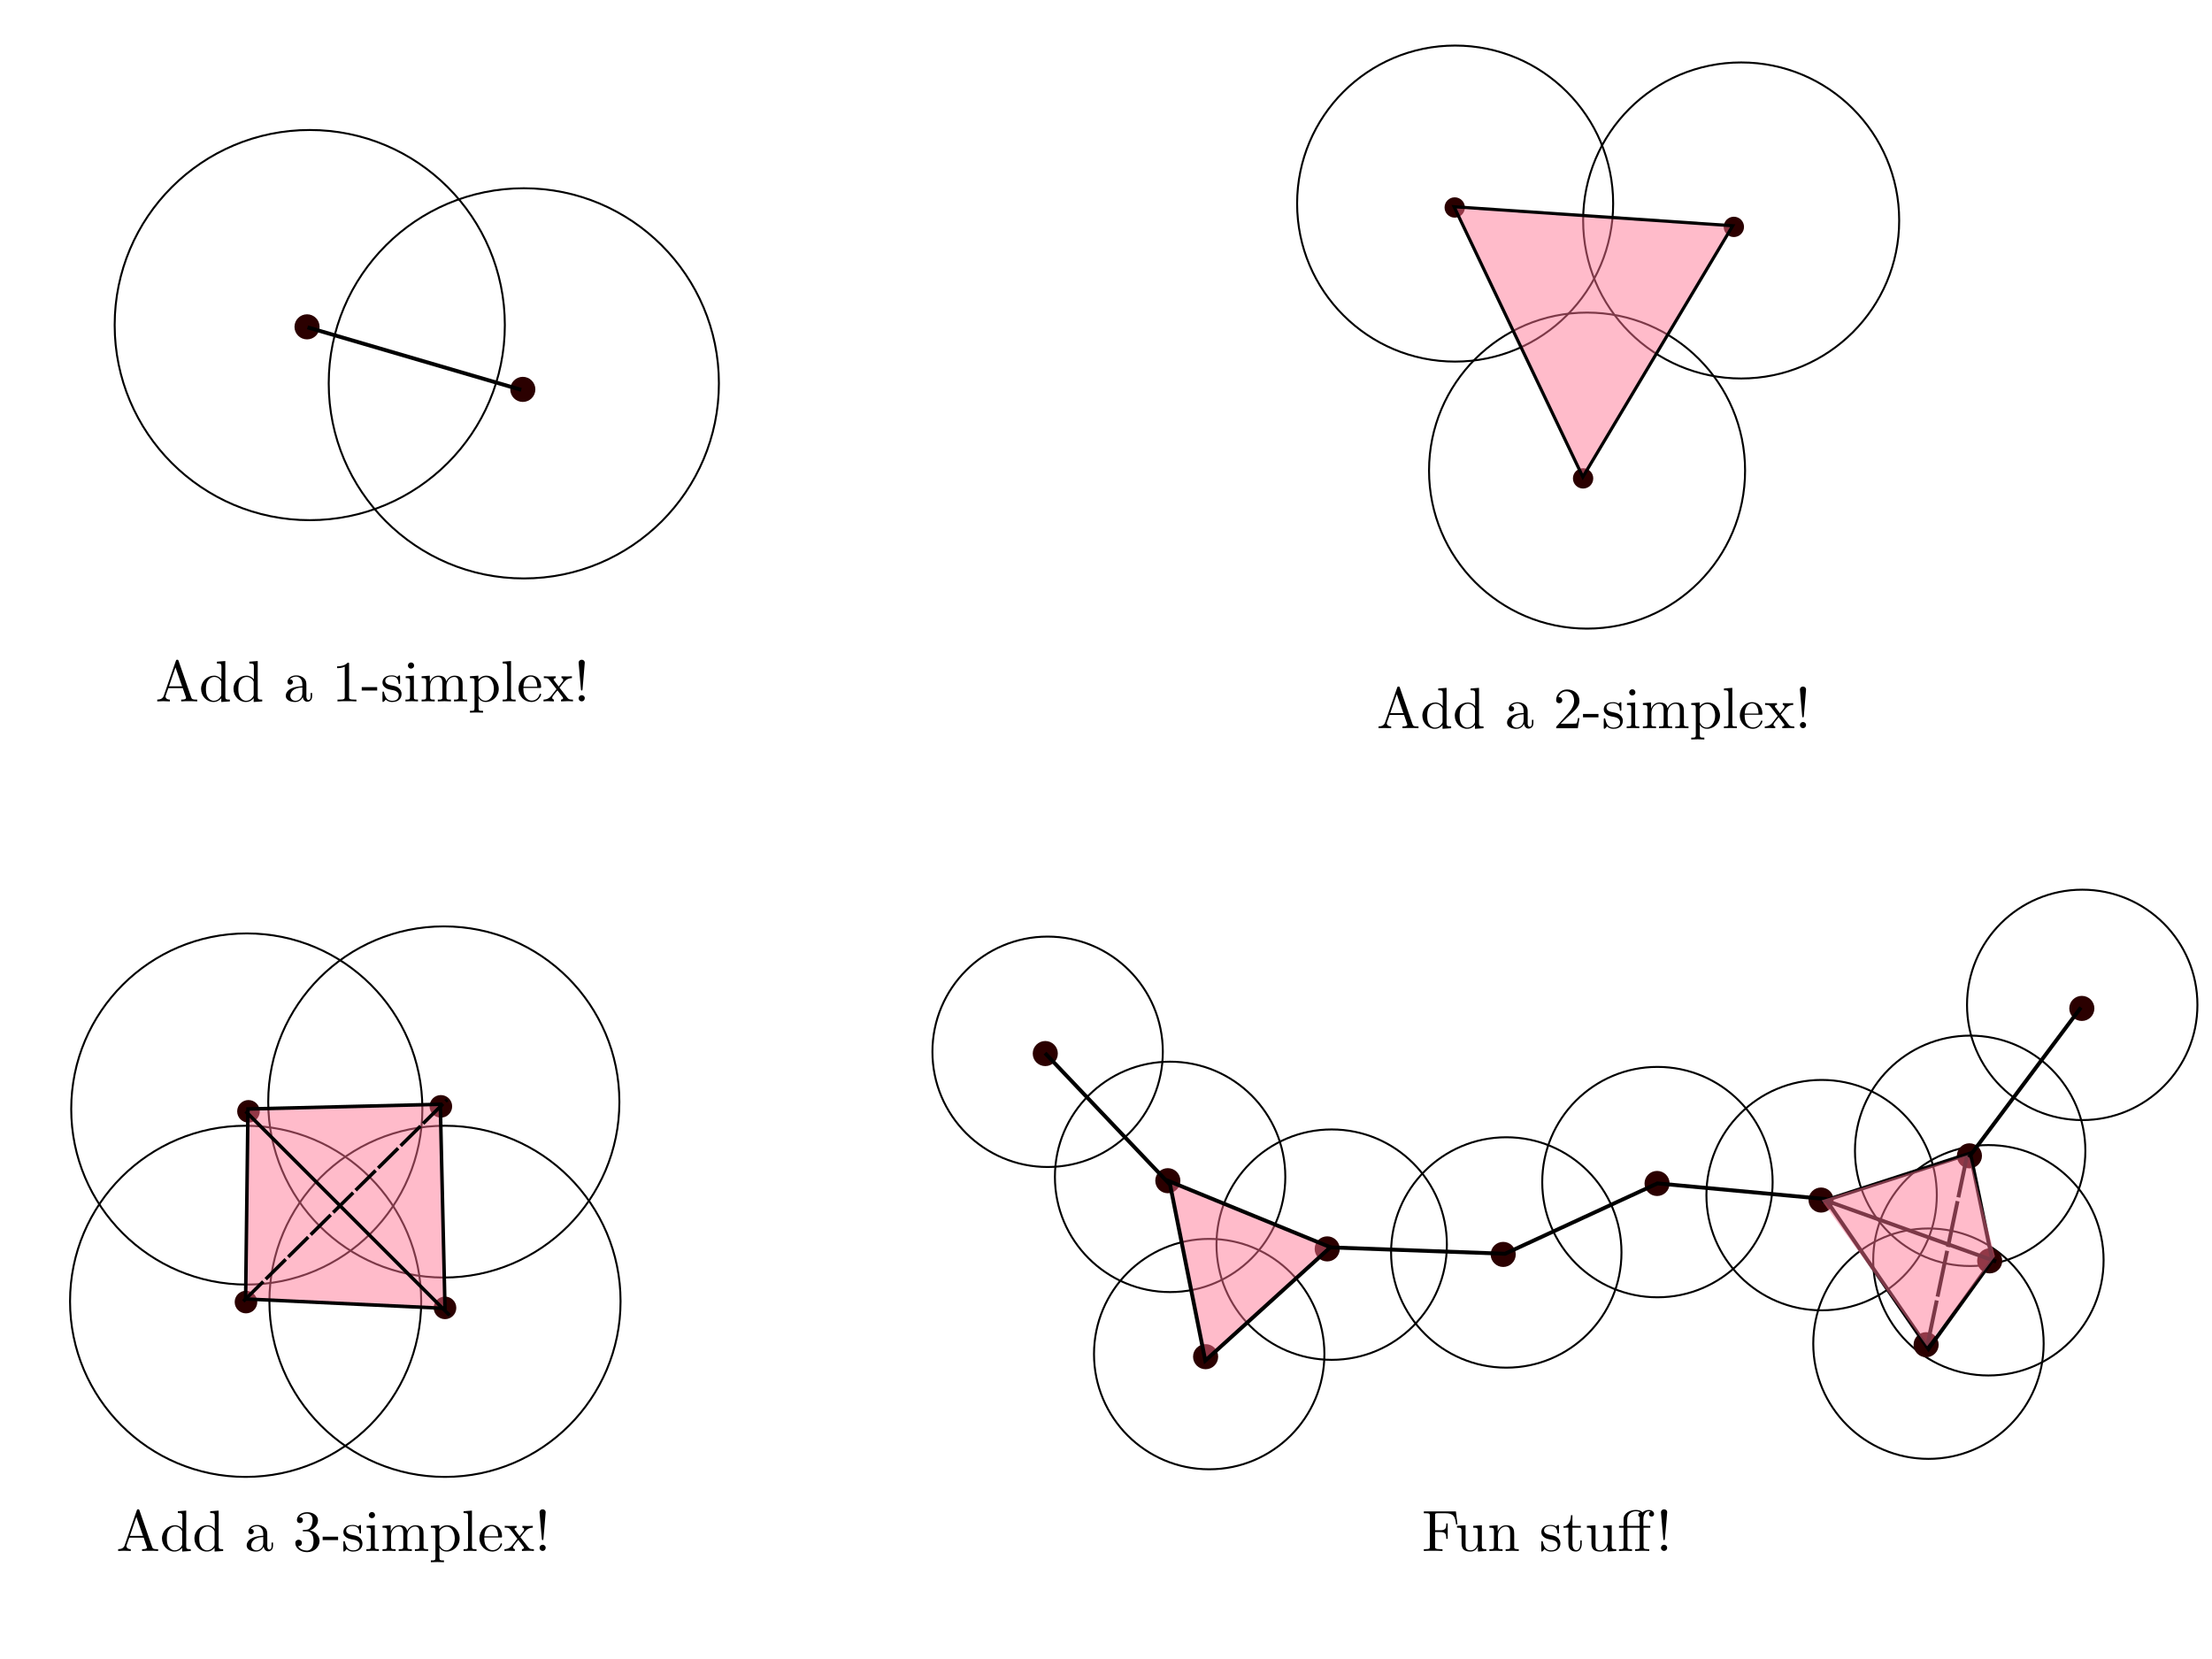 <?xml version="1.0" encoding="UTF-8" standalone="no"?>
<!-- Created with Inkscape (http://www.inkscape.org/) -->

<svg
   xmlns:ns0="http://www.iki.fi/pav/software/textext/"
   xmlns:dc="http://purl.org/dc/elements/1.1/"
   xmlns:cc="http://creativecommons.org/ns#"
   xmlns:rdf="http://www.w3.org/1999/02/22-rdf-syntax-ns#"
   xmlns:svg="http://www.w3.org/2000/svg"
   xmlns="http://www.w3.org/2000/svg"
   xmlns:sodipodi="http://sodipodi.sourceforge.net/DTD/sodipodi-0.dtd"
   xmlns:inkscape="http://www.inkscape.org/namespaces/inkscape"
   width="320mm"
   height="240mm"
   viewBox="0 0 1133.858 850.394"
   id="svg13919"
   version="1.1"
   inkscape:version="0.91 r13725"
   sodipodi:docname="ripscomplex.svg"
   inkscape:export-filename="/home/robin/repositories/rpackage_tutorials/ripscomplex.svg.png"
   inkscape:export-xdpi="90"
   inkscape:export-ydpi="90">
  <sodipodi:namedview
     id="base"
     pagecolor="#ffffff"
     bordercolor="#666666"
     borderopacity="1.0"
     inkscape:pageopacity="0.0"
     inkscape:pageshadow="2"
     inkscape:zoom="1.0586724"
     inkscape:cx="601.82002"
     inkscape:cy="418.2745"
     inkscape:document-units="px"
     inkscape:current-layer="layer1"
     showgrid="false"
     inkscape:window-width="2560"
     inkscape:window-height="1311"
     inkscape:window-x="0"
     inkscape:window-y="55"
     inkscape:window-maximized="1" />
  <defs
     id="defs13921" />
  <g
     transform="translate(0,-201.969)"
     id="layer1"
     inkscape:groupmode="layer"
     inkscape:label="Layer 1">
    <circle
       r="100"
       cy="368.602"
       cx="158.777"
       id="path18399"
       style="opacity:1;fill:none;fill-opacity:1;stroke:#000000;stroke-width:1;stroke-miterlimit:4;stroke-dasharray:none;stroke-dashoffset:0;stroke-opacity:1"
       inkscape:export-xdpi="90"
       inkscape:export-ydpi="90" />
    <circle
       r="100"
       cy="398.47"
       cx="268.503"
       id="path18399-5"
       style="opacity:1;fill:none;fill-opacity:1;stroke:#000000;stroke-width:1;stroke-miterlimit:4;stroke-dasharray:none;stroke-dashoffset:0;stroke-opacity:1"
       inkscape:export-xdpi="90"
       inkscape:export-ydpi="90" />
    <circle
       r="81"
       cy="306.321"
       cx="745.895"
       id="path18399-1"
       style="opacity:1;fill:none;fill-opacity:1;stroke:#000000;stroke-width:1;stroke-miterlimit:4;stroke-dasharray:none;stroke-dashoffset:0;stroke-opacity:1"
       inkscape:export-xdpi="90"
       inkscape:export-ydpi="90" />
    <circle
       r="81"
       cy="314.977"
       cx="892.509"
       id="path18399-10"
       style="opacity:1;fill:none;fill-opacity:1;stroke:#000000;stroke-width:1;stroke-miterlimit:4;stroke-dasharray:none;stroke-dashoffset:0;stroke-opacity:1"
       inkscape:export-xdpi="90"
       inkscape:export-ydpi="90" />
    <circle
       r="81"
       cy="443.197"
       cx="813.521"
       id="path18399-3"
       style="opacity:1;fill:none;fill-opacity:1;stroke:#000000;stroke-width:1;stroke-miterlimit:4;stroke-dasharray:none;stroke-dashoffset:0;stroke-opacity:1"
       inkscape:export-xdpi="90"
       inkscape:export-ydpi="90" />
    <circle
       r="90"
       cy="770.434"
       cx="126.504"
       id="path18399-0"
       style="opacity:1;fill:none;fill-opacity:1;stroke:#000000;stroke-width:1;stroke-miterlimit:4;stroke-dasharray:none;stroke-dashoffset:0;stroke-opacity:1"
       inkscape:export-xdpi="90"
       inkscape:export-ydpi="90" />
    <circle
       r="90"
       cy="766.827"
       cx="227.493"
       id="path18399-04"
       style="opacity:1;fill:none;fill-opacity:1;stroke:#000000;stroke-width:1;stroke-miterlimit:4;stroke-dasharray:none;stroke-dashoffset:0;stroke-opacity:1"
       inkscape:export-xdpi="90"
       inkscape:export-ydpi="90" />
    <circle
       r="90"
       cy="869.019"
       cx="125.903"
       id="path18399-54"
       style="opacity:1;fill:none;fill-opacity:1;stroke:#000000;stroke-width:1;stroke-miterlimit:4;stroke-dasharray:none;stroke-dashoffset:0;stroke-opacity:1"
       inkscape:export-xdpi="90"
       inkscape:export-ydpi="90" />
    <circle
       r="90"
       cy="869.019"
       cx="228.094"
       id="path18399-2"
       style="opacity:1;fill:none;fill-opacity:1;stroke:#000000;stroke-width:1;stroke-miterlimit:4;stroke-dasharray:none;stroke-dashoffset:0;stroke-opacity:1"
       inkscape:export-xdpi="90"
       inkscape:export-ydpi="90" />
    <circle
       r="59.049"
       cy="741.112"
       cx="537.006"
       id="path18399-04-4"
       style="opacity:1;fill:none;fill-opacity:1;stroke:#000000;stroke-width:1;stroke-miterlimit:4;stroke-dasharray:none;stroke-dashoffset:0;stroke-opacity:1"
       inkscape:export-xdpi="90"
       inkscape:export-ydpi="90" />
    <circle
       r="59.049"
       cy="805.232"
       cx="599.791"
       id="path18399-04-4-9"
       style="opacity:1;fill:none;fill-opacity:1;stroke:#000000;stroke-width:1;stroke-miterlimit:4;stroke-dasharray:none;stroke-dashoffset:0;stroke-opacity:1"
       inkscape:export-xdpi="90"
       inkscape:export-ydpi="90" />
    <circle
       r="59.049"
       cy="896.069"
       cx="619.828"
       id="path18399-04-4-99"
       style="opacity:1;fill:none;fill-opacity:1;stroke:#000000;stroke-width:1;stroke-miterlimit:4;stroke-dasharray:none;stroke-dashoffset:0;stroke-opacity:1"
       inkscape:export-xdpi="90"
       inkscape:export-ydpi="90" />
    <circle
       r="59.049"
       cy="839.964"
       cx="682.613"
       id="path18399-04-4-4"
       style="opacity:1;fill:none;fill-opacity:1;stroke:#000000;stroke-width:1;stroke-miterlimit:4;stroke-dasharray:none;stroke-dashoffset:0;stroke-opacity:1"
       inkscape:export-xdpi="90"
       inkscape:export-ydpi="90" />
    <circle
       r="59.049"
       cy="843.972"
       cx="772.114"
       id="path18399-04-4-98"
       style="opacity:1;fill:none;fill-opacity:1;stroke:#000000;stroke-width:1;stroke-miterlimit:4;stroke-dasharray:none;stroke-dashoffset:0;stroke-opacity:1"
       inkscape:export-xdpi="90"
       inkscape:export-ydpi="90" />
    <circle
       r="59.049"
       cy="807.904"
       cx="849.592"
       id="path18399-04-4-1"
       style="opacity:1;fill:none;fill-opacity:1;stroke:#000000;stroke-width:1;stroke-miterlimit:4;stroke-dasharray:none;stroke-dashoffset:0;stroke-opacity:1"
       inkscape:export-xdpi="90"
       inkscape:export-ydpi="90" />
    <circle
       r="59.049"
       cy="814.583"
       cx="933.75"
       id="path18399-04-4-6"
       style="opacity:1;fill:none;fill-opacity:1;stroke:#000000;stroke-width:1;stroke-miterlimit:4;stroke-dasharray:none;stroke-dashoffset:0;stroke-opacity:1"
       inkscape:export-xdpi="90"
       inkscape:export-ydpi="90" />
    <circle
       r="59.049"
       cy="890.726"
       cx="988.519"
       id="path18399-04-4-3"
       style="opacity:1;fill:none;fill-opacity:1;stroke:#000000;stroke-width:1;stroke-miterlimit:4;stroke-dasharray:none;stroke-dashoffset:0;stroke-opacity:1"
       inkscape:export-xdpi="90"
       inkscape:export-ydpi="90" />
    <circle
       r="59.049"
       cy="791.874"
       cx="1009.893"
       id="path18399-04-4-93"
       style="opacity:1;fill:none;fill-opacity:1;stroke:#000000;stroke-width:1;stroke-miterlimit:4;stroke-dasharray:none;stroke-dashoffset:0;stroke-opacity:1"
       inkscape:export-xdpi="90"
       inkscape:export-ydpi="90" />
    <circle
       r="59.049"
       cy="847.979"
       cx="1019.244"
       id="path18399-04-4-34"
       style="opacity:1;fill:none;fill-opacity:1;stroke:#000000;stroke-width:1;stroke-miterlimit:4;stroke-dasharray:none;stroke-dashoffset:0;stroke-opacity:1"
       inkscape:export-xdpi="90"
       inkscape:export-ydpi="90" />
    <circle
       r="59.049"
       cy="717.067"
       cx="1067.334"
       id="path18399-04-4-61"
       style="opacity:1;fill:none;fill-opacity:1;stroke:#000000;stroke-width:1;stroke-miterlimit:4;stroke-dasharray:none;stroke-dashoffset:0;stroke-opacity:1"
       inkscape:export-xdpi="90"
       inkscape:export-ydpi="90" />
    <circle
       inkscape:export-ydpi="90"
       inkscape:export-xdpi="90"
       r="6.436"
       cy="369.507"
       cx="157.386"
       id="path8070"
       style="opacity:1;fill:#2b0000;fill-opacity:1;stroke:none;stroke-width:1;stroke-miterlimit:4;stroke-dasharray:3, 3;stroke-dashoffset:0;stroke-opacity:0.537" />
    <circle
       inkscape:export-ydpi="90"
       inkscape:export-xdpi="90"
       r="6.436"
       cy="401.563"
       cx="267.99"
       id="path8070-5"
       style="opacity:1;fill:#2b0000;fill-opacity:1;stroke:none;stroke-width:1;stroke-miterlimit:4;stroke-dasharray:3, 3;stroke-dashoffset:0;stroke-opacity:0.537" />
    <circle
       inkscape:export-ydpi="90"
       inkscape:export-xdpi="90"
       r="5.213"
       cy="308.322"
       cx="745.684"
       id="path8070-6"
       style="opacity:1;fill:#2b0000;fill-opacity:1;stroke:none;stroke-width:1;stroke-miterlimit:4;stroke-dasharray:3, 3;stroke-dashoffset:0;stroke-opacity:0.537" />
    <circle
       inkscape:export-ydpi="90"
       inkscape:export-xdpi="90"
       r="5.213"
       cy="447.189"
       cx="811.484"
       id="path8070-1"
       style="opacity:1;fill:#2b0000;fill-opacity:1;stroke:none;stroke-width:1;stroke-miterlimit:4;stroke-dasharray:3, 3;stroke-dashoffset:0;stroke-opacity:0.537" />
    <circle
       inkscape:export-ydpi="90"
       inkscape:export-xdpi="90"
       r="5.213"
       cy="318.268"
       cx="888.76"
       id="path8070-7"
       style="opacity:1;fill:#2b0000;fill-opacity:1;stroke:none;stroke-width:1;stroke-miterlimit:4;stroke-dasharray:3, 3;stroke-dashoffset:0;stroke-opacity:0.537" />
    <circle
       inkscape:export-ydpi="90"
       inkscape:export-xdpi="90"
       r="5.792"
       cy="771.636"
       cx="127.365"
       id="path8070-2"
       style="opacity:1;fill:#2b0000;fill-opacity:1;stroke:none;stroke-width:1;stroke-miterlimit:4;stroke-dasharray:3, 3;stroke-dashoffset:0;stroke-opacity:0.537" />
    <circle
       inkscape:export-ydpi="90"
       inkscape:export-xdpi="90"
       r="5.792"
       cy="769.085"
       cx="225.979"
       id="path8070-29"
       style="opacity:1;fill:#2b0000;fill-opacity:1;stroke:none;stroke-width:1;stroke-miterlimit:4;stroke-dasharray:3, 3;stroke-dashoffset:0;stroke-opacity:0.537" />
    <circle
       inkscape:export-ydpi="90"
       inkscape:export-xdpi="90"
       r="5.792"
       cy="872.375"
       cx="228.105"
       id="path8070-28"
       style="opacity:1;fill:#2b0000;fill-opacity:1;stroke:none;stroke-width:1;stroke-miterlimit:4;stroke-dasharray:3, 3;stroke-dashoffset:0;stroke-opacity:0.537" />
    <circle
       inkscape:export-ydpi="90"
       inkscape:export-xdpi="90"
       r="5.792"
       cy="869.4"
       cx="126.09"
       id="path8070-12"
       style="opacity:1;fill:#2b0000;fill-opacity:1;stroke:none;stroke-width:1;stroke-miterlimit:4;stroke-dasharray:3, 3;stroke-dashoffset:0;stroke-opacity:0.537" />
    <circle
       inkscape:export-ydpi="90"
       inkscape:export-xdpi="90"
       r="6.436"
       cy="742.017"
       cx="535.806"
       id="path8070-4"
       style="opacity:1;fill:#2b0000;fill-opacity:1;stroke:none;stroke-width:1;stroke-miterlimit:4;stroke-dasharray:3, 3;stroke-dashoffset:0;stroke-opacity:0.537" />
    <circle
       inkscape:export-ydpi="90"
       inkscape:export-xdpi="90"
       r="6.436"
       cy="807.193"
       cx="598.62"
       id="path8070-78"
       style="opacity:1;fill:#2b0000;fill-opacity:1;stroke:none;stroke-width:1;stroke-miterlimit:4;stroke-dasharray:3, 3;stroke-dashoffset:0;stroke-opacity:0.537" />
    <circle
       inkscape:export-ydpi="90"
       inkscape:export-xdpi="90"
       r="6.436"
       cy="897.4"
       cx="617.984"
       id="path8070-63"
       style="opacity:1;fill:#2b0000;fill-opacity:1;stroke:none;stroke-width:1;stroke-miterlimit:4;stroke-dasharray:3, 3;stroke-dashoffset:0;stroke-opacity:0.537" />
    <circle
       inkscape:export-ydpi="90"
       inkscape:export-xdpi="90"
       r="6.436"
       cy="842.143"
       cx="680.326"
       id="path8070-77"
       style="opacity:1;fill:#2b0000;fill-opacity:1;stroke:none;stroke-width:1;stroke-miterlimit:4;stroke-dasharray:3, 3;stroke-dashoffset:0;stroke-opacity:0.537" />
    <circle
       inkscape:export-ydpi="90"
       inkscape:export-xdpi="90"
       r="6.436"
       cy="844.976"
       cx="770.534"
       id="path8070-23"
       style="opacity:1;fill:#2b0000;fill-opacity:1;stroke:none;stroke-width:1;stroke-miterlimit:4;stroke-dasharray:3, 3;stroke-dashoffset:0;stroke-opacity:0.537" />
    <circle
       inkscape:export-ydpi="90"
       inkscape:export-xdpi="90"
       r="6.436"
       cy="808.61"
       cx="849.406"
       id="path8070-72"
       style="opacity:1;fill:#2b0000;fill-opacity:1;stroke:none;stroke-width:1;stroke-miterlimit:4;stroke-dasharray:3, 3;stroke-dashoffset:0;stroke-opacity:0.537" />
    <circle
       inkscape:export-ydpi="90"
       inkscape:export-xdpi="90"
       r="6.436"
       cy="817.111"
       cx="933.473"
       id="path8070-53"
       style="opacity:1;fill:#2b0000;fill-opacity:1;stroke:none;stroke-width:1;stroke-miterlimit:4;stroke-dasharray:3, 3;stroke-dashoffset:0;stroke-opacity:0.537" />
    <circle
       inkscape:export-ydpi="90"
       inkscape:export-xdpi="90"
       r="6.436"
       cy="891.261"
       cx="987.314"
       id="path8070-76"
       style="opacity:1;fill:#2b0000;fill-opacity:1;stroke:none;stroke-width:1;stroke-miterlimit:4;stroke-dasharray:3, 3;stroke-dashoffset:0;stroke-opacity:0.537" />
    <circle
       inkscape:export-ydpi="90"
       inkscape:export-xdpi="90"
       r="6.436"
       cy="848.282"
       cx="1019.902"
       id="path8070-8"
       style="opacity:1;fill:#2b0000;fill-opacity:1;stroke:none;stroke-width:1;stroke-miterlimit:4;stroke-dasharray:3, 3;stroke-dashoffset:0;stroke-opacity:0.537" />
    <circle
       inkscape:export-ydpi="90"
       inkscape:export-xdpi="90"
       r="6.436"
       cy="794.441"
       cx="1009.512"
       id="path8070-13"
       style="opacity:1;fill:#2b0000;fill-opacity:1;stroke:none;stroke-width:1;stroke-miterlimit:4;stroke-dasharray:3, 3;stroke-dashoffset:0;stroke-opacity:0.537" />
    <circle
       inkscape:export-ydpi="90"
       inkscape:export-xdpi="90"
       r="6.436"
       cy="718.875"
       cx="1067.131"
       id="path8070-64"
       style="opacity:1;fill:#2b0000;fill-opacity:1;stroke:none;stroke-width:1;stroke-miterlimit:4;stroke-dasharray:3, 3;stroke-dashoffset:0;stroke-opacity:0.537" />
    <path
       inkscape:connector-curvature="0"
       id="path18690"
       d="M 157.629,369.75 267.167,401.81"
       style="fill:none;fill-rule:evenodd;stroke:#000000;stroke-width:2;stroke-linecap:butt;stroke-linejoin:miter;stroke-miterlimit:4;stroke-dasharray:none;stroke-opacity:1"
       inkscape:export-xdpi="90"
       inkscape:export-ydpi="90" />
    <path
       inkscape:connector-curvature="0"
       id="path18692"
       d="m 745.353,307.944 66.004,138.5 76.824,-128.761 z"
       style="fill:#ff7392;fill-opacity:0.486;fill-rule:evenodd;stroke:#000000;stroke-width:1.62;stroke-linecap:butt;stroke-linejoin:miter;stroke-miterlimit:4;stroke-dasharray:none;stroke-opacity:1"
       inkscape:export-xdpi="90"
       inkscape:export-ydpi="90" />
    <path
       inkscape:connector-curvature="0"
       id="path18709"
       d="m 127.105,770.434 -1.202,97.382 102.192,4.809 -2.405,-104.596 z"
       style="fill:#ff7392;fill-opacity:0.486;fill-rule:evenodd;stroke:#000000;stroke-width:1.8;stroke-linecap:butt;stroke-linejoin:miter;stroke-miterlimit:4;stroke-dasharray:none;stroke-opacity:1"
       inkscape:export-xdpi="90"
       inkscape:export-ydpi="90" />
    <path
       inkscape:connector-curvature="0"
       id="path18711"
       d="M 125.903,771.636 230.499,876.232"
       style="fill:none;fill-rule:evenodd;stroke:#000000;stroke-width:1.8;stroke-linecap:butt;stroke-linejoin:miter;stroke-miterlimit:4;stroke-dasharray:none;stroke-opacity:1"
       inkscape:export-xdpi="90"
       inkscape:export-ydpi="90" />
    <path
       inkscape:connector-curvature="0"
       id="path18713"
       d="M 124.7,869.019 229.296,765.625"
       style="fill:none;fill-rule:evenodd;stroke:#000000;stroke-width:1.8;stroke-linecap:butt;stroke-linejoin:miter;stroke-miterlimit:4;stroke-dasharray:14.4, 1.8;stroke-dashoffset:0;stroke-opacity:1"
       inkscape:export-xdpi="90"
       inkscape:export-ydpi="90" />
    <path
       inkscape:connector-curvature="0"
       id="path18715"
       d="m 535.67,741.78 64.12,67.46 18.034,90.169 64.12,-58.109 -84.826,-34.732"
       style="fill:#ff7392;fill-opacity:0.486;fill-rule:evenodd;stroke:#000000;stroke-width:2;stroke-linecap:butt;stroke-linejoin:miter;stroke-miterlimit:4;stroke-dasharray:none;stroke-opacity:1"
       inkscape:export-xdpi="90"
       inkscape:export-ydpi="90" />
    <path
       inkscape:connector-curvature="0"
       id="path18717"
       d="m 679.941,841.3 91.505,3.34 78.146,-36.068 86.161,8.015 52.766,76.811 32.728,-45.418 -11.355,-54.769 -76.143,24.713"
       style="fill:none;fill-rule:evenodd;stroke:#000000;stroke-width:2;stroke-linecap:butt;stroke-linejoin:miter;stroke-miterlimit:4;stroke-dasharray:none;stroke-opacity:1"
       inkscape:export-xdpi="90"
       inkscape:export-ydpi="90" />
    <path
       inkscape:connector-curvature="0"
       id="path18719"
       d="m 987.851,892.062 20.705,-98.852"
       style="fill:none;fill-rule:evenodd;stroke:#000000;stroke-width:2;stroke-linecap:butt;stroke-linejoin:miter;stroke-miterlimit:4;stroke-dasharray:24, 2;stroke-dashoffset:0;stroke-opacity:1"
       inkscape:export-xdpi="90"
       inkscape:export-ydpi="90" />
    <path
       inkscape:connector-curvature="0"
       id="path18721"
       d="m 933.75,816.587 89.501,32.06"
       style="fill:none;fill-rule:evenodd;stroke:#000000;stroke-width:2;stroke-linecap:butt;stroke-linejoin:miter;stroke-miterlimit:4;stroke-dasharray:none;stroke-opacity:1"
       inkscape:export-xdpi="90"
       inkscape:export-ydpi="90" />
    <path
       inkscape:connector-curvature="0"
       id="path18723"
       d="m 933.75,817.255 54.101,74.807 34.732,-46.086 -13.358,-52.098 z"
       style="fill:#ff7392;fill-opacity:0.486;fill-rule:evenodd;stroke:none;stroke-width:1px;stroke-linecap:butt;stroke-linejoin:miter;stroke-opacity:1"
       inkscape:export-xdpi="90"
       inkscape:export-ydpi="90" />
    <path
       inkscape:connector-curvature="0"
       id="path18725"
       d="m 1009.225,795.214 57.441,-76.811"
       style="fill:none;fill-rule:evenodd;stroke:#000000;stroke-width:2;stroke-linecap:butt;stroke-linejoin:miter;stroke-miterlimit:4;stroke-dasharray:none;stroke-opacity:1"
       inkscape:export-xdpi="90"
       inkscape:export-ydpi="90" />
    <g
       id="content"
       transform="matrix(3,0,0,-3,-590.649,2533.197)"
       xml:space="preserve"
       stroke-miterlimit="10.433"
       font-style="normal"
       font-variant="normal"
       font-weight="normal"
       font-stretch="normal"
       font-size-adjust="none"
       letter-spacing="normal"
       word-spacing="normal"
       ns0:text="Add a 1-simplex!\n"
       ns0:preamble=""
       style="font-style:normal;font-variant:normal;font-weight:normal;font-stretch:normal;letter-spacing:normal;word-spacing:normal;text-anchor:start;fill:none;fill-opacity:1;fill-rule:evenodd;stroke:#000000;stroke-linecap:butt;stroke-linejoin:miter;stroke-miterlimit:10.433;stroke-dasharray:none;stroke-dashoffset:0;stroke-opacity:1"
       inkscape:export-xdpi="90"
       inkscape:export-ydpi="90"><path
         d="m 227.4,664.15 0,0.01 -0.01,0.01 0,0.01 -0.01,0.01 0,0.02 -0.01,0.01 0,0.01 0,0 -0.01,0.01 0,0.01 -0.01,0.01 0,0.01 -0.01,0.01 0,0 -0.01,0.01 0,0.01 -0.01,0 0,0.01 -0.01,0 -0.01,0.01 -0.01,0 0,0.01 -0.01,0 -0.01,0.01 -0.01,0 -0.01,0 -0.01,0 -0.01,0 -0.02,0.01 -0.01,0 -0.01,0 -0.01,0 -0.01,0 c -0.16,0 -0.19,-0.06 -0.24,-0.2 l -2.06,-5.94 c -0.18,-0.51 -0.58,-0.66 -1.12,-0.67 l 0,-0.31 c 0.23,0.01 0.66,0.04 1.02,0.04 0.31,0 0.83,-0.03 1.14,-0.04 l 0,0.31 c -0.49,0 -0.74,0.25 -0.74,0.51 0,0.03 0.01,0.13 0.02,0.15 l 0.46,1.3 0.11,0.31 1.11,3.23 1.13,-3.23 -2.24,0 -0.11,-0.31 2.46,0 0.53,-1.52 c 0.01,-0.04 0.03,-0.1 0.03,-0.14 0,-0.3 -0.56,-0.3 -0.83,-0.3 l 0,-0.31 c 0.36,0.04 1.06,0.04 1.44,0.04 0.42,0 0.88,-0.01 1.3,-0.04 l 0,0.31 -0.18,0 c -0.6,0 -0.74,0.07 -0.85,0.4 z"
         id="path18947"
         inkscape:connector-curvature="0"
         style="fill:#000000;stroke-width:0" /><path
         d="m 234.69,657.78 0,-0.65 1.47,0.1 0,0.31 c -0.7,0 -0.78,0.07 -0.78,0.56 l 0,6.03 -1.43,-0.11 0,-0.31 c 0.69,0 0.77,-0.07 0.77,-0.55 l 0,-2.15 c -0.29,0.36 -0.71,0.62 -1.25,0.62 l 0.04,-0.22 c 0.35,0 0.76,-0.15 1.07,-0.6 0.11,-0.17 0.11,-0.19 0.11,-0.37 l 0,0 0,-2.03 c 0,-0.18 0,-0.2 -0.11,-0.37 -0.3,-0.48 -0.74,-0.7 -1.17,-0.7 -0.45,0 -0.81,0.26 -1.05,0.64 -0.26,0.41 -0.29,0.97 -0.29,1.38 0,0.37 0.02,0.96 0.31,1.41 0.21,0.31 0.59,0.64 1.13,0.64 l -0.04,0.22 c -1.18,0 -2.23,-0.98 -2.23,-2.26 0,-1.26 0.98,-2.24 2.12,-2.24 0.63,0 1.08,0.33 1.33,0.65 z"
         id="path18949"
         inkscape:connector-curvature="0"
         style="fill:#000000;stroke-width:0" /><path
         d="m 240.23,657.78 0,-0.65 1.46,0.1 0,0.31 c -0.69,0 -0.77,0.07 -0.77,0.56 l 0,6.03 -1.44,-0.11 0,-0.31 c 0.7,0 0.78,-0.07 0.78,-0.55 l 0,-2.15 c -0.29,0.36 -0.72,0.62 -1.26,0.62 l 0.04,-0.22 c 0.35,0 0.77,-0.15 1.08,-0.6 0.11,-0.17 0.11,-0.19 0.11,-0.37 l 0,0 0,-2.03 c 0,-0.18 0,-0.2 -0.11,-0.37 -0.3,-0.48 -0.75,-0.7 -1.18,-0.7 -0.45,0 -0.81,0.26 -1.04,0.64 -0.26,0.41 -0.29,0.97 -0.29,1.38 0,0.37 0.02,0.96 0.3,1.41 0.21,0.31 0.59,0.64 1.13,0.64 l -0.04,0.22 c -1.18,0 -2.22,-0.98 -2.22,-2.26 0,-1.26 0.98,-2.24 2.11,-2.24 0.64,0 1.09,0.33 1.34,0.65 z"
         id="path18951"
         inkscape:connector-curvature="0"
         style="fill:#000000;stroke-width:0" /><path
         d="m 248.61,657.99 0.01,-0.04 0,-0.03 0.01,-0.04 0.01,-0.04 0.01,-0.04 0.01,-0.03 0.01,-0.04 0.02,-0.03 0.01,-0.04 0.02,-0.03 0.01,-0.04 0.02,-0.03 0.02,-0.03 0.02,-0.04 0.03,-0.03 0.02,-0.03 0.03,-0.02 0.02,-0.03 0.03,-0.03 0.03,-0.02 0.03,-0.02 0.03,-0.03 0.03,-0.02 0.04,-0.01 0.03,-0.02 0.04,-0.01 0.04,-0.02 0.03,-0.01 0.04,0 0.04,-0.01 0.05,0 0.04,-0.01 c 0.21,0 0.82,0.14 0.82,0.95 l 0,0.55 -0.25,0 0,-0.55 c 0,-0.58 -0.25,-0.64 -0.36,-0.64 -0.33,0 -0.37,0.45 -0.37,0.5 l 0,1.99 c 0,0.41 0,0.8 -0.36,1.17 -0.39,0.39 -0.89,0.54 -1.36,0.54 -0.82,0 -1.51,-0.46 -1.51,-1.12 0,-0.29 0.2,-0.46 0.46,-0.46 0.28,0 0.46,0.19 0.46,0.45 0,0.12 -0.05,0.45 -0.51,0.46 0.27,0.35 0.76,0.46 1.08,0.46 0.48,0 1.05,-0.39 1.05,-1.27 l 0,-0.37 0,-0.21 0,-0.99 c 0,-0.95 -0.72,-1.29 -1.16,-1.29 -0.49,0 -0.9,0.35 -0.9,0.85 0,0.54 0.42,1.37 2.06,1.43 l 0,0 0,0.21 c -0.51,-0.03 -1.2,-0.06 -1.83,-0.36 -0.75,-0.34 -1,-0.85 -1,-1.29 0,-0.81 0.97,-1.05 1.6,-1.05 0.65,0 1.11,0.39 1.3,0.86 z"
         id="path18953"
         inkscape:connector-curvature="0"
         style="fill:#000000;stroke-width:0" /><path
         d="m 256.53,663.59 0,0.01 0,0.01 0,0.02 0,0.01 0,0 0,0.01 0,0.01 0,0.01 0,0.01 0,0.01 0,0.01 0,0.01 0,0 0,0.01 0,0.01 0,0 0,0.01 0,0.01 0,0.01 -0.01,0.01 0,0.01 0,0.01 -0.01,0.01 0,0 -0.01,0.01 0,0.01 -0.01,0 -0.01,0.01 0,0 -0.01,0.01 -0.01,0 0,0 -0.01,0 0,0 -0.01,0 0,0 -0.01,0.01 -0.01,0 0,0 -0.01,0 -0.01,0 -0.01,0 0,0 -0.01,0 -0.01,0 -0.01,0 -0.01,0 -0.01,0 -0.01,0 -0.01,0 -0.01,0 -0.01,0 c -0.62,-0.63 -1.49,-0.63 -1.81,-0.63 l 0,-0.31 c 0.2,0 0.79,0 1.3,0.25 l 0,-5.14 c 0,-0.36 -0.03,-0.48 -0.92,-0.48 l -0.32,0 0,-0.31 c 0.35,0.04 1.21,0.04 1.61,0.04 0.4,0 1.27,0 1.62,-0.04 l 0,0.31 -0.32,0 c -0.9,0 -0.93,0.11 -0.93,0.48 z"
         id="path18955"
         inkscape:connector-curvature="0"
         style="fill:#000000;stroke-width:0" /><polygon
         points="258.69,659.09 261.33,659.09 261.33,659.67 258.69,659.67 "
         id="polygon18957"
         style="fill:#000000;stroke-width:0" /><path
         d="m 263.98,659.16 0.02,0 0.02,-0.01 0.03,0 0.03,-0.01 0.04,-0.01 0.03,-0.01 0.04,-0.01 0.04,-0.01 0.04,-0.01 0.04,-0.01 0.05,-0.02 0.04,-0.02 0.05,-0.01 0.04,-0.03 0.04,-0.02 0.05,-0.02 0.04,-0.03 0.04,-0.03 0.04,-0.03 0.04,-0.03 0.04,-0.03 0.04,-0.04 0.03,-0.04 0.03,-0.04 0.03,-0.05 0.01,-0.02 0.02,-0.03 0.01,-0.02 0.01,-0.03 0.01,-0.02 0.01,-0.03 0.01,-0.03 0,-0.02 0.01,-0.03 0,-0.03 0.01,-0.03 0,-0.04 0,-0.03 0,-0.03 c 0,-0.51 -0.34,-0.91 -1.12,-0.91 -0.84,0 -1.2,0.57 -1.39,1.42 -0.03,0.12 -0.04,0.16 -0.14,0.16 -0.13,0 -0.13,-0.07 -0.13,-0.25 l 0,-1.31 c 0,-0.16 0,-0.23 0.11,-0.23 0.05,0 0.06,0.01 0.25,0.19 0.02,0.02 0.02,0.04 0.2,0.23 0.44,-0.41 0.89,-0.42 1.1,-0.42 1.14,0 1.6,0.66 1.6,1.38 0,0.52 -0.3,0.82 -0.42,0.94 -0.33,0.32 -0.71,0.4 -1.13,0.48 -0.56,0.11 -1.23,0.23 -1.23,0.81 0,0.35 0.26,0.76 1.12,0.76 1.09,0 1.14,-0.9 1.16,-1.21 0.01,-0.08 0.1,-0.08 0.12,-0.08 0.13,0 0.13,0.05 0.13,0.23 l 0,1.01 c 0,0.17 0,0.23 -0.11,0.23 -0.05,0 -0.07,0 -0.2,-0.11 -0.03,-0.04 -0.13,-0.13 -0.17,-0.16 -0.37,0.27 -0.78,0.27 -0.93,0.27 -1.22,0 -1.6,-0.66 -1.6,-1.22 0,-0.34 0.16,-0.62 0.43,-0.84 0.32,-0.26 0.6,-0.32 1.32,-0.46 z"
         id="path18959"
         inkscape:connector-curvature="0"
         style="fill:#000000;stroke-width:0" /><path
         d="m 267.6,661.63 -1.4,-0.11 0,-0.31 c 0.65,0 0.74,-0.06 0.74,-0.55 l 0,-2.67 c 0,-0.45 -0.11,-0.45 -0.78,-0.45 l 0,-0.31 c 0.32,0.01 0.86,0.04 1.1,0.04 0.35,0 0.7,-0.03 1.04,-0.04 l 0,0.31 c -0.66,0 -0.7,0.05 -0.7,0.44 z"
         id="path18961"
         inkscape:connector-curvature="0"
         style="fill:#000000;stroke-width:0" /><path
         d="m 267.64,663.35 0,0.03 -0.01,0.03 0,0.03 0,0.03 -0.01,0.02 -0.01,0.03 -0.01,0.03 -0.01,0.02 -0.01,0.02 -0.01,0.03 -0.01,0.02 -0.02,0.02 -0.01,0.02 -0.02,0.02 -0.02,0.02 -0.01,0.02 -0.02,0.01 -0.02,0.02 -0.02,0.01 -0.02,0.02 -0.02,0.01 -0.03,0.01 -0.02,0.01 -0.02,0.01 -0.03,0.01 -0.02,0.01 -0.02,0.01 -0.03,0 -0.02,0.01 -0.03,0 -0.03,0 -0.02,0 c -0.31,0 -0.53,-0.27 -0.53,-0.53 0,-0.26 0.22,-0.52 0.53,-0.52 0.28,0 0.53,0.21 0.53,0.52 z"
         id="path18963"
         inkscape:connector-curvature="0"
         style="fill:#000000;stroke-width:0" /><path
         d="m 269.7,660.65 0,-2.66 c 0,-0.45 -0.11,-0.45 -0.78,-0.45 l 0,-0.31 c 0.35,0.01 0.86,0.04 1.13,0.04 0.25,0 0.77,-0.03 1.11,-0.04 l 0,0.31 c -0.67,0 -0.78,0 -0.78,0.45 l 0,1.83 c 0,1.03 0.71,1.59 1.35,1.59 0.63,0 0.74,-0.54 0.74,-1.11 l 0,-2.31 c 0,-0.45 -0.11,-0.45 -0.78,-0.45 l 0,-0.31 c 0.35,0.01 0.86,0.04 1.13,0.04 0.26,0 0.78,-0.03 1.11,-0.04 l 0,0.31 c -0.66,0 -0.77,0 -0.77,0.45 l 0,1.83 c 0,1.03 0.7,1.59 1.34,1.59 0.63,0 0.74,-0.54 0.74,-1.11 l 0,-2.31 c 0,-0.45 -0.11,-0.45 -0.78,-0.45 l 0,-0.31 c 0.35,0.01 0.86,0.04 1.13,0.04 0.26,0 0.78,-0.03 1.12,-0.04 l 0,0.31 c -0.52,0 -0.77,0 -0.78,0.3 l 0,1.9 c 0,0.85 0,1.16 -0.31,1.52 -0.14,0.17 -0.47,0.37 -1.05,0.37 -0.84,0 -1.27,-0.6 -1.44,-0.98 -0.14,0.87 -0.88,0.98 -1.33,0.98 -0.73,0 -1.2,-0.43 -1.48,-1.05 l 0,1.05 -1.4,-0.11 0,-0.31 c 0.7,0 0.78,-0.07 0.78,-0.56 z"
         id="path18965"
         inkscape:connector-curvature="0"
         style="fill:#000000;stroke-width:0" /><path
         d="m 278.62,660.97 0,0.66 -1.44,-0.11 0,-0.31 c 0.71,0 0.78,-0.06 0.78,-0.5 l 0,-4.65 c 0,-0.44 -0.11,-0.44 -0.78,-0.44 l 0,-0.31 c 0.34,0.01 0.86,0.03 1.12,0.03 0.27,0 0.78,-0.02 1.12,-0.03 l 0,0.31 c -0.66,0 -0.77,0 -0.77,0.44 l 0,1.67 0,0.09 0.14,0.13 c -0.14,0.21 -0.14,0.22 -0.14,0.42 l 0,0 0,2.21 c 0.28,0.51 0.77,0.8 1.28,0.8 0.73,0 1.34,-0.88 1.34,-2 0,-1.2 -0.7,-2.04 -1.44,-2.04 -0.4,0 -0.78,0.2 -1.04,0.61 l -0.14,-0.13 c 0.05,-0.16 0.46,-0.69 1.22,-0.69 1.19,0 2.23,0.97 2.23,2.25 0,1.26 -0.97,2.25 -2.09,2.25 -0.78,0 -1.19,-0.44 -1.39,-0.66 z"
         id="path18967"
         inkscape:connector-curvature="0"
         style="fill:#000000;stroke-width:0" /><path
         d="m 284.2,664.13 -1.43,-0.11 0,-0.31 c 0.69,0 0.77,-0.07 0.77,-0.55 l 0,-5.17 c 0,-0.45 -0.11,-0.45 -0.77,-0.45 l 0,-0.31 c 0.32,0.01 0.85,0.04 1.1,0.04 0.25,0 0.74,-0.03 1.11,-0.04 l 0,0.31 c -0.67,0 -0.78,0 -0.78,0.45 z"
         id="path18969"
         inkscape:connector-curvature="0"
         style="fill:#000000;stroke-width:0" /><path
         d="m 286.31,659.53 0.01,0.21 c 0.06,1.48 0.9,1.73 1.24,1.73 1.02,0 1.12,-1.34 1.12,-1.73 l -2.36,0 -0.01,-0.21 2.78,0 c 0.22,0 0.25,0 0.25,0.21 0,0.98 -0.54,1.94 -1.78,1.94 -1.16,0 -2.08,-1.02 -2.08,-2.26 0,-1.33 1.05,-2.29 2.2,-2.29 1.21,0 1.66,1.1 1.66,1.29 0,0.1 -0.08,0.12 -0.13,0.12 -0.09,0 -0.11,-0.06 -0.13,-0.14 -0.35,-1.03 -1.24,-1.03 -1.34,-1.03 -0.5,0 -0.9,0.3 -1.13,0.67 -0.3,0.48 -0.3,1.13 -0.3,1.49 z"
         id="path18971"
         inkscape:connector-curvature="0"
         style="fill:#000000;stroke-width:0" /><path
         d="m 292.49,659.57 0.06,0.07 0.06,0.08 0.06,0.07 0.06,0.08 0.12,0.15 0.06,0.08 0.06,0.08 0.06,0.07 0.06,0.07 0.06,0.07 0.06,0.07 0.03,0.03 0.02,0.03 0.03,0.04 0.02,0.03 0.03,0.02 0.02,0.03 0.03,0.03 0.02,0.02 c 0.31,0.36 0.72,0.51 1.19,0.52 l 0,0.31 c -0.26,-0.02 -0.56,-0.03 -0.82,-0.03 -0.3,0 -0.83,0.02 -0.96,0.03 l 0,-0.31 c 0.21,-0.02 0.29,-0.15 0.29,-0.31 0,-0.16 -0.1,-0.29 -0.15,-0.35 l -0.62,-0.77 -0.77,1 c -0.09,0.1 -0.09,0.12 -0.09,0.18 0,0.15 0.15,0.24 0.35,0.25 l 0,0.31 c -0.26,-0.01 -0.92,-0.03 -1.08,-0.03 -0.21,0 -0.68,0.01 -0.95,0.03 l 0,-0.31 c 0.7,0 0.71,-0.01 1.18,-0.61 l 0.98,-1.28 -0.93,-1.18 c -0.48,-0.58 -1.07,-0.6 -1.28,-0.6 l 0,-0.31 c 0.26,0.03 0.57,0.04 0.83,0.04 0.29,0 0.71,-0.03 0.95,-0.04 l 0,0.31 c -0.22,0.03 -0.29,0.16 -0.29,0.31 0,0.22 0.29,0.55 0.89,1.26 l 0.76,-0.99 c 0.08,-0.11 0.21,-0.27 0.21,-0.33 0,-0.09 -0.09,-0.24 -0.36,-0.25 l 0,-0.31 c 0.3,0.01 0.86,0.04 1.08,0.04 0.27,0 0.66,-0.01 0.96,-0.04 l 0,0.31 c -0.54,0 -0.72,0.02 -0.95,0.31 z"
         id="path18973"
         inkscape:connector-curvature="0"
         style="fill:#000000;stroke-width:0" /><path
         d="m 296.42,659.31 0.38,4.53 c 0,0.33 -0.26,0.51 -0.52,0.51 -0.26,0 -0.53,-0.18 -0.53,-0.51 l 0.39,-4.52 c 0.01,-0.15 0.02,-0.23 0.14,-0.23 0.1,0 0.12,0.05 0.14,0.22 z"
         id="path18975"
         inkscape:connector-curvature="0"
         style="fill:#000000;stroke-width:0" /><path
         d="m 296.8,657.76 0,0.03 0,0.03 0,0.02 -0.01,0.03 0,0.02 -0.01,0.03 -0.01,0.02 -0.01,0.03 -0.01,0.02 -0.01,0.02 -0.01,0.02 -0.02,0.03 -0.01,0.02 -0.02,0.02 -0.01,0.01 -0.02,0.02 -0.02,0.02 -0.02,0.02 -0.02,0.01 -0.02,0.02 -0.02,0.01 -0.02,0.01 -0.03,0.02 -0.02,0.01 -0.02,0.01 -0.03,0 -0.02,0.01 -0.03,0.01 -0.02,0 -0.03,0.01 -0.03,0 -0.02,0 c -0.29,0 -0.53,-0.24 -0.53,-0.53 0,-0.29 0.24,-0.53 0.53,-0.53 0.29,0 0.52,0.24 0.52,0.53 z"
         id="path18977"
         inkscape:connector-curvature="0"
         style="fill:#000000;stroke-width:0" /></g>    <g
       style="font-style:normal;font-variant:normal;font-weight:normal;font-stretch:normal;letter-spacing:normal;word-spacing:normal;text-anchor:start;fill:none;fill-opacity:1;fill-rule:evenodd;stroke:#000000;stroke-linecap:butt;stroke-linejoin:miter;stroke-miterlimit:10.433;stroke-dasharray:none;stroke-dashoffset:0;stroke-opacity:1"
       ns0:preamble=""
       ns0:text="Add a 2-simplex!\n"
       word-spacing="normal"
       letter-spacing="normal"
       font-size-adjust="none"
       font-stretch="normal"
       font-weight="normal"
       font-variant="normal"
       font-style="normal"
       stroke-miterlimit="10.433"
       xml:space="preserve"
       transform="matrix(3,0,0,-3,35.371,2546.943)"
       id="g19188"
       inkscape:export-xdpi="90"
       inkscape:export-ydpi="90"><path
         id="path19190"
         d="m 227.4,664.15 0,0.01 -0.01,0.01 0,0.01 -0.01,0.01 0,0.02 -0.01,0.01 0,0.01 0,0 -0.01,0.01 0,0.01 -0.01,0.01 0,0.01 -0.01,0.01 0,0 -0.01,0.01 0,0.01 -0.01,0 0,0.01 -0.01,0 -0.01,0.01 -0.01,0 0,0.01 -0.01,0 -0.01,0.01 -0.01,0 -0.01,0 -0.01,0 -0.01,0 -0.02,0.01 -0.01,0 -0.01,0 -0.01,0 -0.01,0 c -0.16,0 -0.19,-0.06 -0.24,-0.2 l -2.06,-5.94 c -0.18,-0.51 -0.58,-0.66 -1.12,-0.67 l 0,-0.31 c 0.23,0.01 0.66,0.04 1.02,0.04 0.31,0 0.83,-0.03 1.14,-0.04 l 0,0.31 c -0.49,0 -0.74,0.25 -0.74,0.51 0,0.03 0.01,0.13 0.02,0.15 l 0.46,1.3 0.11,0.31 1.11,3.23 1.13,-3.23 -2.24,0 -0.11,-0.31 2.46,0 0.53,-1.52 c 0.01,-0.04 0.03,-0.1 0.03,-0.14 0,-0.3 -0.56,-0.3 -0.83,-0.3 l 0,-0.31 c 0.36,0.04 1.06,0.04 1.44,0.04 0.42,0 0.88,-0.01 1.3,-0.04 l 0,0.31 -0.18,0 c -0.6,0 -0.74,0.07 -0.85,0.4 z"
         inkscape:connector-curvature="0"
         style="fill:#000000;stroke-width:0" /><path
         id="path19192"
         d="m 234.69,657.78 0,-0.65 1.47,0.1 0,0.31 c -0.7,0 -0.78,0.07 -0.78,0.56 l 0,6.03 -1.43,-0.11 0,-0.31 c 0.69,0 0.77,-0.07 0.77,-0.55 l 0,-2.15 c -0.29,0.36 -0.71,0.62 -1.25,0.62 l 0.04,-0.22 c 0.35,0 0.76,-0.15 1.07,-0.6 0.11,-0.17 0.11,-0.19 0.11,-0.37 l 0,0 0,-2.03 c 0,-0.18 0,-0.2 -0.11,-0.37 -0.3,-0.48 -0.74,-0.7 -1.17,-0.7 -0.45,0 -0.81,0.26 -1.05,0.64 -0.26,0.41 -0.29,0.97 -0.29,1.38 0,0.37 0.02,0.96 0.31,1.41 0.21,0.31 0.59,0.64 1.13,0.64 l -0.04,0.22 c -1.18,0 -2.23,-0.98 -2.23,-2.26 0,-1.26 0.98,-2.24 2.12,-2.24 0.63,0 1.08,0.33 1.33,0.65 z"
         inkscape:connector-curvature="0"
         style="fill:#000000;stroke-width:0" /><path
         id="path19194"
         d="m 240.23,657.78 0,-0.65 1.46,0.1 0,0.31 c -0.69,0 -0.77,0.07 -0.77,0.56 l 0,6.03 -1.44,-0.11 0,-0.31 c 0.7,0 0.78,-0.07 0.78,-0.55 l 0,-2.15 c -0.29,0.36 -0.72,0.62 -1.26,0.62 l 0.04,-0.22 c 0.35,0 0.77,-0.15 1.08,-0.6 0.11,-0.17 0.11,-0.19 0.11,-0.37 l 0,0 0,-2.03 c 0,-0.18 0,-0.2 -0.11,-0.37 -0.3,-0.48 -0.75,-0.7 -1.18,-0.7 -0.45,0 -0.81,0.26 -1.04,0.64 -0.26,0.41 -0.29,0.97 -0.29,1.38 0,0.37 0.02,0.96 0.3,1.41 0.21,0.31 0.59,0.64 1.13,0.64 l -0.04,0.22 c -1.18,0 -2.22,-0.98 -2.22,-2.26 0,-1.26 0.98,-2.24 2.11,-2.24 0.64,0 1.09,0.33 1.34,0.65 z"
         inkscape:connector-curvature="0"
         style="fill:#000000;stroke-width:0" /><path
         id="path19196"
         d="m 248.61,657.99 0.01,-0.04 0,-0.03 0.01,-0.04 0.01,-0.04 0.01,-0.04 0.01,-0.03 0.01,-0.04 0.02,-0.03 0.01,-0.04 0.02,-0.03 0.01,-0.04 0.02,-0.03 0.02,-0.03 0.02,-0.04 0.03,-0.03 0.02,-0.03 0.03,-0.02 0.02,-0.03 0.03,-0.03 0.03,-0.02 0.03,-0.02 0.03,-0.03 0.03,-0.02 0.04,-0.01 0.03,-0.02 0.04,-0.01 0.04,-0.02 0.03,-0.01 0.04,0 0.04,-0.01 0.05,0 0.04,-0.01 c 0.21,0 0.82,0.14 0.82,0.95 l 0,0.55 -0.25,0 0,-0.55 c 0,-0.58 -0.25,-0.64 -0.36,-0.64 -0.33,0 -0.37,0.45 -0.37,0.5 l 0,1.99 c 0,0.41 0,0.8 -0.36,1.17 -0.39,0.39 -0.89,0.54 -1.36,0.54 -0.82,0 -1.51,-0.46 -1.51,-1.12 0,-0.29 0.2,-0.46 0.46,-0.46 0.28,0 0.46,0.19 0.46,0.45 0,0.12 -0.05,0.45 -0.51,0.46 0.27,0.35 0.76,0.46 1.08,0.46 0.48,0 1.05,-0.39 1.05,-1.27 l 0,-0.37 0,-0.21 0,-0.99 c 0,-0.95 -0.72,-1.29 -1.16,-1.29 -0.49,0 -0.9,0.35 -0.9,0.85 0,0.54 0.42,1.37 2.06,1.43 l 0,0 0,0.21 c -0.51,-0.03 -1.2,-0.06 -1.83,-0.36 -0.75,-0.34 -1,-0.85 -1,-1.29 0,-0.81 0.97,-1.05 1.6,-1.05 0.65,0 1.11,0.39 1.3,0.86 z"
         inkscape:connector-curvature="0"
         style="fill:#000000;stroke-width:0" /><path
         id="path19198"
         d="m 254.87,658 1.05,1.02 c 1.56,1.37 2.16,1.91 2.16,2.9 0,1.14 -0.9,1.93 -2.12,1.93 -1.12,0 -1.86,-0.91 -1.86,-1.8 0,-0.55 0.5,-0.55 0.53,-0.55 0.17,0 0.52,0.12 0.52,0.52 0,0.26 -0.18,0.52 -0.53,0.52 -0.08,0 -0.1,0 -0.13,-0.01 0.23,0.64 0.77,1.01 1.34,1.01 0.91,0 1.34,-0.8 1.34,-1.62 0,-0.79 -0.5,-1.58 -1.05,-2.19 l -1.91,-2.13 c -0.11,-0.11 -0.11,-0.13 -0.11,-0.37 l 3.7,0 0.28,1.73 -0.25,0 c -0.05,-0.3 -0.12,-0.73 -0.22,-0.88 C 257.54,658 256.88,658 256.66,658 Z"
         inkscape:connector-curvature="0"
         style="fill:#000000;stroke-width:0" /><polygon
         id="polygon19200"
         points="258.69,659.67 258.69,659.09 261.33,659.09 261.33,659.67 "
         style="fill:#000000;stroke-width:0" /><path
         id="path19202"
         d="m 263.98,659.16 0.02,0 0.02,-0.01 0.03,0 0.03,-0.01 0.04,-0.01 0.03,-0.01 0.04,-0.01 0.04,-0.01 0.04,-0.01 0.04,-0.01 0.05,-0.02 0.04,-0.02 0.05,-0.01 0.04,-0.03 0.04,-0.02 0.05,-0.02 0.04,-0.03 0.04,-0.03 0.04,-0.03 0.04,-0.03 0.04,-0.03 0.04,-0.04 0.03,-0.04 0.03,-0.04 0.03,-0.05 0.01,-0.02 0.02,-0.03 0.01,-0.02 0.01,-0.03 0.01,-0.02 0.01,-0.03 0.01,-0.03 0,-0.02 0.01,-0.03 0,-0.03 0.01,-0.03 0,-0.04 0,-0.03 0,-0.03 c 0,-0.51 -0.34,-0.91 -1.12,-0.91 -0.84,0 -1.2,0.57 -1.39,1.42 -0.03,0.12 -0.04,0.16 -0.14,0.16 -0.13,0 -0.13,-0.07 -0.13,-0.25 l 0,-1.31 c 0,-0.16 0,-0.23 0.11,-0.23 0.05,0 0.06,0.01 0.25,0.19 0.02,0.02 0.02,0.04 0.2,0.23 0.44,-0.41 0.89,-0.42 1.1,-0.42 1.14,0 1.6,0.66 1.6,1.38 0,0.52 -0.3,0.82 -0.42,0.94 -0.33,0.32 -0.71,0.4 -1.13,0.48 -0.56,0.11 -1.23,0.23 -1.23,0.81 0,0.35 0.26,0.76 1.12,0.76 1.09,0 1.14,-0.9 1.16,-1.21 0.01,-0.08 0.1,-0.08 0.12,-0.08 0.13,0 0.13,0.05 0.13,0.23 l 0,1.01 c 0,0.17 0,0.23 -0.11,0.23 -0.05,0 -0.07,0 -0.2,-0.11 -0.03,-0.04 -0.13,-0.13 -0.17,-0.16 -0.37,0.27 -0.78,0.27 -0.93,0.27 -1.22,0 -1.6,-0.66 -1.6,-1.22 0,-0.34 0.16,-0.62 0.43,-0.84 0.32,-0.26 0.6,-0.32 1.32,-0.46 z"
         inkscape:connector-curvature="0"
         style="fill:#000000;stroke-width:0" /><path
         id="path19204"
         d="m 267.6,661.63 -1.4,-0.11 0,-0.31 c 0.65,0 0.74,-0.06 0.74,-0.55 l 0,-2.67 c 0,-0.45 -0.11,-0.45 -0.78,-0.45 l 0,-0.31 c 0.32,0.01 0.86,0.04 1.1,0.04 0.35,0 0.7,-0.03 1.04,-0.04 l 0,0.31 c -0.66,0 -0.7,0.05 -0.7,0.44 z"
         inkscape:connector-curvature="0"
         style="fill:#000000;stroke-width:0" /><path
         id="path19206"
         d="m 267.64,663.35 0,0.03 -0.01,0.03 0,0.03 0,0.03 -0.01,0.02 -0.01,0.03 -0.01,0.03 -0.01,0.02 -0.01,0.02 -0.01,0.03 -0.01,0.02 -0.02,0.02 -0.01,0.02 -0.02,0.02 -0.02,0.02 -0.01,0.02 -0.02,0.01 -0.02,0.02 -0.02,0.01 -0.02,0.02 -0.02,0.01 -0.03,0.01 -0.02,0.01 -0.02,0.01 -0.03,0.01 -0.02,0.01 -0.02,0.01 -0.03,0 -0.02,0.01 -0.03,0 -0.03,0 -0.02,0 c -0.31,0 -0.53,-0.27 -0.53,-0.53 0,-0.26 0.22,-0.52 0.53,-0.52 0.28,0 0.53,0.21 0.53,0.52 z"
         inkscape:connector-curvature="0"
         style="fill:#000000;stroke-width:0" /><path
         id="path19208"
         d="m 269.7,660.65 0,-2.66 c 0,-0.45 -0.11,-0.45 -0.78,-0.45 l 0,-0.31 c 0.35,0.01 0.86,0.04 1.13,0.04 0.25,0 0.77,-0.03 1.11,-0.04 l 0,0.31 c -0.67,0 -0.78,0 -0.78,0.45 l 0,1.83 c 0,1.03 0.71,1.59 1.35,1.59 0.63,0 0.74,-0.54 0.74,-1.11 l 0,-2.31 c 0,-0.45 -0.11,-0.45 -0.78,-0.45 l 0,-0.31 c 0.35,0.01 0.86,0.04 1.13,0.04 0.26,0 0.78,-0.03 1.11,-0.04 l 0,0.31 c -0.66,0 -0.77,0 -0.77,0.45 l 0,1.83 c 0,1.03 0.7,1.59 1.34,1.59 0.63,0 0.74,-0.54 0.74,-1.11 l 0,-2.31 c 0,-0.45 -0.11,-0.45 -0.78,-0.45 l 0,-0.31 c 0.35,0.01 0.86,0.04 1.13,0.04 0.26,0 0.78,-0.03 1.12,-0.04 l 0,0.31 c -0.52,0 -0.77,0 -0.78,0.3 l 0,1.9 c 0,0.85 0,1.16 -0.31,1.52 -0.14,0.17 -0.47,0.37 -1.05,0.37 -0.84,0 -1.27,-0.6 -1.44,-0.98 -0.14,0.87 -0.88,0.98 -1.33,0.98 -0.73,0 -1.2,-0.43 -1.48,-1.05 l 0,1.05 -1.4,-0.11 0,-0.31 c 0.7,0 0.78,-0.07 0.78,-0.56 z"
         inkscape:connector-curvature="0"
         style="fill:#000000;stroke-width:0" /><path
         id="path19210"
         d="m 278.62,660.97 0,0.66 -1.44,-0.11 0,-0.31 c 0.71,0 0.78,-0.06 0.78,-0.5 l 0,-4.65 c 0,-0.44 -0.11,-0.44 -0.78,-0.44 l 0,-0.31 c 0.34,0.01 0.86,0.03 1.12,0.03 0.27,0 0.78,-0.02 1.12,-0.03 l 0,0.31 c -0.66,0 -0.77,0 -0.77,0.44 l 0,1.67 0,0.09 0.14,0.13 c -0.14,0.21 -0.14,0.22 -0.14,0.42 l 0,0 0,2.21 c 0.28,0.51 0.77,0.8 1.28,0.8 0.73,0 1.34,-0.88 1.34,-2 0,-1.2 -0.7,-2.04 -1.44,-2.04 -0.4,0 -0.78,0.2 -1.04,0.61 l -0.14,-0.13 c 0.05,-0.16 0.46,-0.69 1.22,-0.69 1.19,0 2.23,0.97 2.23,2.25 0,1.26 -0.97,2.25 -2.09,2.25 -0.78,0 -1.19,-0.44 -1.39,-0.66 z"
         inkscape:connector-curvature="0"
         style="fill:#000000;stroke-width:0" /><path
         id="path19212"
         d="m 284.2,664.13 -1.43,-0.11 0,-0.31 c 0.69,0 0.77,-0.07 0.77,-0.55 l 0,-5.17 c 0,-0.45 -0.11,-0.45 -0.77,-0.45 l 0,-0.31 c 0.32,0.01 0.85,0.04 1.1,0.04 0.25,0 0.74,-0.03 1.11,-0.04 l 0,0.31 c -0.67,0 -0.78,0 -0.78,0.45 z"
         inkscape:connector-curvature="0"
         style="fill:#000000;stroke-width:0" /><path
         id="path19214"
         d="m 286.31,659.53 0.01,0.21 c 0.06,1.48 0.9,1.73 1.24,1.73 1.02,0 1.12,-1.34 1.12,-1.73 l -2.36,0 -0.01,-0.21 2.78,0 c 0.22,0 0.25,0 0.25,0.21 0,0.98 -0.54,1.94 -1.78,1.94 -1.16,0 -2.08,-1.02 -2.08,-2.26 0,-1.33 1.05,-2.29 2.2,-2.29 1.21,0 1.66,1.1 1.66,1.29 0,0.1 -0.08,0.12 -0.13,0.12 -0.09,0 -0.11,-0.06 -0.13,-0.14 -0.35,-1.03 -1.24,-1.03 -1.34,-1.03 -0.5,0 -0.9,0.3 -1.13,0.67 -0.3,0.48 -0.3,1.13 -0.3,1.49 z"
         inkscape:connector-curvature="0"
         style="fill:#000000;stroke-width:0" /><path
         id="path19216"
         d="m 292.49,659.57 0.06,0.07 0.06,0.08 0.06,0.07 0.06,0.08 0.12,0.15 0.06,0.08 0.06,0.08 0.06,0.07 0.06,0.07 0.06,0.07 0.06,0.07 0.03,0.03 0.02,0.03 0.03,0.04 0.02,0.03 0.03,0.02 0.02,0.03 0.03,0.03 0.02,0.02 c 0.31,0.36 0.72,0.51 1.19,0.52 l 0,0.31 c -0.26,-0.02 -0.56,-0.03 -0.82,-0.03 -0.3,0 -0.83,0.02 -0.96,0.03 l 0,-0.31 c 0.21,-0.02 0.29,-0.15 0.29,-0.31 0,-0.16 -0.1,-0.29 -0.15,-0.35 l -0.62,-0.77 -0.77,1 c -0.09,0.1 -0.09,0.12 -0.09,0.18 0,0.15 0.15,0.24 0.35,0.25 l 0,0.31 c -0.26,-0.01 -0.92,-0.03 -1.08,-0.03 -0.21,0 -0.68,0.01 -0.95,0.03 l 0,-0.31 c 0.7,0 0.71,-0.01 1.18,-0.61 l 0.98,-1.28 -0.93,-1.18 c -0.48,-0.58 -1.07,-0.6 -1.28,-0.6 l 0,-0.31 c 0.26,0.03 0.57,0.04 0.83,0.04 0.29,0 0.71,-0.03 0.95,-0.04 l 0,0.31 c -0.22,0.03 -0.29,0.16 -0.29,0.31 0,0.22 0.29,0.55 0.89,1.26 l 0.76,-0.99 c 0.08,-0.11 0.21,-0.27 0.21,-0.33 0,-0.09 -0.09,-0.24 -0.36,-0.25 l 0,-0.31 c 0.3,0.01 0.86,0.04 1.08,0.04 0.27,0 0.66,-0.01 0.96,-0.04 l 0,0.31 c -0.54,0 -0.72,0.02 -0.95,0.31 z"
         inkscape:connector-curvature="0"
         style="fill:#000000;stroke-width:0" /><path
         id="path19218"
         d="m 296.42,659.31 0.38,4.53 c 0,0.33 -0.26,0.51 -0.52,0.51 -0.26,0 -0.53,-0.18 -0.53,-0.51 l 0.39,-4.52 c 0.01,-0.15 0.02,-0.23 0.14,-0.23 0.1,0 0.12,0.05 0.14,0.22 z"
         inkscape:connector-curvature="0"
         style="fill:#000000;stroke-width:0" /><path
         id="path19220"
         d="m 296.8,657.76 0,0.03 0,0.03 0,0.02 -0.01,0.03 0,0.02 -0.01,0.03 -0.01,0.02 -0.01,0.03 -0.01,0.02 -0.01,0.02 -0.01,0.02 -0.02,0.03 -0.01,0.02 -0.02,0.02 -0.01,0.01 -0.02,0.02 -0.02,0.02 -0.02,0.02 -0.02,0.01 -0.02,0.02 -0.02,0.01 -0.02,0.01 -0.03,0.02 -0.02,0.01 -0.02,0.01 -0.03,0 -0.02,0.01 -0.03,0.01 -0.02,0 -0.03,0.01 -0.03,0 -0.02,0 c -0.29,0 -0.53,-0.24 -0.53,-0.53 0,-0.29 0.24,-0.53 0.53,-0.53 0.29,0 0.52,0.24 0.52,0.53 z"
         inkscape:connector-curvature="0"
         style="fill:#000000;stroke-width:0" /></g>    <g
       style="font-style:normal;font-variant:normal;font-weight:normal;font-stretch:normal;letter-spacing:normal;word-spacing:normal;text-anchor:start;fill:none;fill-opacity:1;fill-rule:evenodd;stroke:#000000;stroke-linecap:butt;stroke-linejoin:miter;stroke-miterlimit:10.433;stroke-dasharray:none;stroke-dashoffset:0;stroke-opacity:1"
       id="g19402"
       transform="matrix(3,0,0,-3,-610.687,2968.68)"
       xml:space="preserve"
       stroke-miterlimit="10.433"
       font-style="normal"
       font-variant="normal"
       font-weight="normal"
       font-stretch="normal"
       font-size-adjust="none"
       letter-spacing="normal"
       word-spacing="normal"
       ns0:text="Add a 3-simplex!\n"
       ns0:preamble=""
       inkscape:export-xdpi="90"
       inkscape:export-ydpi="90"><path
         style="fill:#000000;stroke-width:0"
         inkscape:connector-curvature="0"
         d="m 227.4,664.15 0,0.01 -0.01,0.01 0,0.01 -0.01,0.01 0,0.02 -0.01,0.01 0,0.01 0,0 -0.01,0.01 0,0.01 -0.01,0.01 0,0.01 -0.01,0.01 0,0 -0.01,0.01 0,0.01 -0.01,0 0,0.01 -0.01,0 -0.01,0.01 -0.01,0 0,0.01 -0.01,0 -0.01,0.01 -0.01,0 -0.01,0 -0.01,0 -0.01,0 -0.02,0.01 -0.01,0 -0.01,0 -0.01,0 -0.01,0 c -0.16,0 -0.19,-0.06 -0.24,-0.2 l -2.06,-5.94 c -0.18,-0.51 -0.58,-0.66 -1.12,-0.67 l 0,-0.31 c 0.23,0.01 0.66,0.04 1.02,0.04 0.31,0 0.83,-0.03 1.14,-0.04 l 0,0.31 c -0.49,0 -0.74,0.25 -0.74,0.51 0,0.03 0.01,0.13 0.02,0.15 l 0.46,1.3 0.11,0.31 1.11,3.23 1.13,-3.23 -2.24,0 -0.11,-0.31 2.46,0 0.53,-1.52 c 0.01,-0.04 0.03,-0.1 0.03,-0.14 0,-0.3 -0.56,-0.3 -0.83,-0.3 l 0,-0.31 c 0.36,0.04 1.06,0.04 1.44,0.04 0.42,0 0.88,-0.01 1.3,-0.04 l 0,0.31 -0.18,0 c -0.6,0 -0.74,0.07 -0.85,0.4 z"
         id="path19404" /><path
         style="fill:#000000;stroke-width:0"
         inkscape:connector-curvature="0"
         d="m 234.69,657.78 0,-0.65 1.47,0.1 0,0.31 c -0.7,0 -0.78,0.07 -0.78,0.56 l 0,6.03 -1.43,-0.11 0,-0.31 c 0.69,0 0.77,-0.07 0.77,-0.55 l 0,-2.15 c -0.29,0.36 -0.71,0.62 -1.25,0.62 l 0.04,-0.22 c 0.35,0 0.76,-0.15 1.07,-0.6 0.11,-0.17 0.11,-0.19 0.11,-0.37 l 0,0 0,-2.03 c 0,-0.18 0,-0.2 -0.11,-0.37 -0.3,-0.48 -0.74,-0.7 -1.17,-0.7 -0.45,0 -0.81,0.26 -1.05,0.64 -0.26,0.41 -0.29,0.97 -0.29,1.38 0,0.37 0.02,0.96 0.31,1.41 0.21,0.31 0.59,0.64 1.13,0.64 l -0.04,0.22 c -1.18,0 -2.23,-0.98 -2.23,-2.26 0,-1.26 0.98,-2.24 2.12,-2.24 0.63,0 1.08,0.33 1.33,0.65 z"
         id="path19406" /><path
         style="fill:#000000;stroke-width:0"
         inkscape:connector-curvature="0"
         d="m 240.23,657.78 0,-0.65 1.46,0.1 0,0.31 c -0.69,0 -0.77,0.07 -0.77,0.56 l 0,6.03 -1.44,-0.11 0,-0.31 c 0.7,0 0.78,-0.07 0.78,-0.55 l 0,-2.15 c -0.29,0.36 -0.72,0.62 -1.26,0.62 l 0.04,-0.22 c 0.35,0 0.77,-0.15 1.08,-0.6 0.11,-0.17 0.11,-0.19 0.11,-0.37 l 0,0 0,-2.03 c 0,-0.18 0,-0.2 -0.11,-0.37 -0.3,-0.48 -0.75,-0.7 -1.18,-0.7 -0.45,0 -0.81,0.26 -1.04,0.64 -0.26,0.41 -0.29,0.97 -0.29,1.38 0,0.37 0.02,0.96 0.3,1.41 0.21,0.31 0.59,0.64 1.13,0.64 l -0.04,0.22 c -1.18,0 -2.22,-0.98 -2.22,-2.26 0,-1.26 0.98,-2.24 2.11,-2.24 0.64,0 1.09,0.33 1.34,0.65 z"
         id="path19408" /><path
         style="fill:#000000;stroke-width:0"
         inkscape:connector-curvature="0"
         d="m 248.61,657.99 0.01,-0.04 0,-0.03 0.01,-0.04 0.01,-0.04 0.01,-0.04 0.01,-0.03 0.01,-0.04 0.02,-0.03 0.01,-0.04 0.02,-0.03 0.01,-0.04 0.02,-0.03 0.02,-0.03 0.02,-0.04 0.03,-0.03 0.02,-0.03 0.03,-0.02 0.02,-0.03 0.03,-0.03 0.03,-0.02 0.03,-0.02 0.03,-0.03 0.03,-0.02 0.04,-0.01 0.03,-0.02 0.04,-0.01 0.04,-0.02 0.03,-0.01 0.04,0 0.04,-0.01 0.05,0 0.04,-0.01 c 0.21,0 0.82,0.14 0.82,0.95 l 0,0.55 -0.25,0 0,-0.55 c 0,-0.58 -0.25,-0.64 -0.36,-0.64 -0.33,0 -0.37,0.45 -0.37,0.5 l 0,1.99 c 0,0.41 0,0.8 -0.36,1.17 -0.39,0.39 -0.89,0.54 -1.36,0.54 -0.82,0 -1.51,-0.46 -1.51,-1.12 0,-0.29 0.2,-0.46 0.46,-0.46 0.28,0 0.46,0.19 0.46,0.45 0,0.12 -0.05,0.45 -0.51,0.46 0.27,0.35 0.76,0.46 1.08,0.46 0.48,0 1.05,-0.39 1.05,-1.27 l 0,-0.37 0,-0.21 0,-0.99 c 0,-0.95 -0.72,-1.29 -1.16,-1.29 -0.49,0 -0.9,0.35 -0.9,0.85 0,0.54 0.42,1.37 2.06,1.43 l 0,0 0,0.21 c -0.51,-0.03 -1.2,-0.06 -1.83,-0.36 -0.75,-0.34 -1,-0.85 -1,-1.29 0,-0.81 0.97,-1.05 1.6,-1.05 0.65,0 1.11,0.39 1.3,0.86 z"
         id="path19410" /><path
         style="fill:#000000;stroke-width:0"
         inkscape:connector-curvature="0"
         d="m 256.49,660.73 0.08,0.03 0.07,0.03 0.08,0.03 0.07,0.03 0.07,0.04 0.07,0.04 0.06,0.04 0.07,0.04 0.06,0.04 0.06,0.05 0.06,0.05 0.05,0.05 0.06,0.05 0.05,0.05 0.05,0.06 0.05,0.05 0.04,0.06 0.05,0.06 0.04,0.06 0.03,0.06 0.04,0.07 0.03,0.06 0.03,0.07 0.03,0.06 0.02,0.07 0.02,0.07 0.02,0.07 0.01,0.07 0.01,0.07 0.01,0.07 0.01,0.08 0,0.07 c 0,0.81 -0.88,1.37 -1.84,1.37 -1,0 -1.76,-0.59 -1.76,-1.35 0,-0.33 0.22,-0.52 0.51,-0.52 0.31,0 0.51,0.22 0.51,0.51 0,0.5 -0.47,0.5 -0.62,0.5 0.31,0.48 0.96,0.61 1.32,0.61 0.41,0 0.96,-0.22 0.96,-1.11 0,-0.12 -0.02,-0.7 -0.28,-1.13 -0.3,-0.48 -0.64,-0.51 -0.89,-0.52 -0.07,-0.01 -0.31,-0.03 -0.38,-0.03 -0.08,-0.01 -0.15,-0.02 -0.15,-0.12 0,-0.11 0.07,-0.11 0.24,-0.11 l 0.43,0 c 0.82,0 1.19,-0.67 1.19,-1.65 0,-1.35 -0.69,-1.64 -1.13,-1.64 -0.43,0 -1.17,0.17 -1.52,0.76 0.35,-0.05 0.66,0.17 0.66,0.55 0,0.35 -0.27,0.55 -0.56,0.55 -0.24,0 -0.56,-0.14 -0.56,-0.57 0,-0.91 0.93,-1.56 2.01,-1.56 1.22,0 2.13,0.9 2.13,1.91 0,0.82 -0.63,1.59 -1.67,1.8 z"
         id="path19412" /><polygon
         style="fill:#000000;stroke-width:0"
         points="258.69,659.67 258.69,659.09 261.33,659.09 261.33,659.67 "
         id="polygon19414" /><path
         style="fill:#000000;stroke-width:0"
         inkscape:connector-curvature="0"
         d="m 263.98,659.16 0.02,0 0.02,-0.01 0.03,0 0.03,-0.01 0.04,-0.01 0.03,-0.01 0.04,-0.01 0.04,-0.01 0.04,-0.01 0.04,-0.01 0.05,-0.02 0.04,-0.02 0.05,-0.01 0.04,-0.03 0.04,-0.02 0.05,-0.02 0.04,-0.03 0.04,-0.03 0.04,-0.03 0.04,-0.03 0.04,-0.03 0.04,-0.04 0.03,-0.04 0.03,-0.04 0.03,-0.05 0.01,-0.02 0.02,-0.03 0.01,-0.02 0.01,-0.03 0.01,-0.02 0.01,-0.03 0.01,-0.03 0,-0.02 0.01,-0.03 0,-0.03 0.01,-0.03 0,-0.04 0,-0.03 0,-0.03 c 0,-0.51 -0.34,-0.91 -1.12,-0.91 -0.84,0 -1.2,0.57 -1.39,1.42 -0.03,0.12 -0.04,0.16 -0.14,0.16 -0.13,0 -0.13,-0.07 -0.13,-0.25 l 0,-1.31 c 0,-0.16 0,-0.23 0.11,-0.23 0.05,0 0.06,0.01 0.25,0.19 0.02,0.02 0.02,0.04 0.2,0.23 0.44,-0.41 0.89,-0.42 1.1,-0.42 1.14,0 1.6,0.66 1.6,1.38 0,0.52 -0.3,0.82 -0.42,0.94 -0.33,0.32 -0.71,0.4 -1.13,0.48 -0.56,0.11 -1.23,0.23 -1.23,0.81 0,0.35 0.26,0.76 1.12,0.76 1.09,0 1.14,-0.9 1.16,-1.21 0.01,-0.08 0.1,-0.08 0.12,-0.08 0.13,0 0.13,0.05 0.13,0.23 l 0,1.01 c 0,0.17 0,0.23 -0.11,0.23 -0.05,0 -0.07,0 -0.2,-0.11 -0.03,-0.04 -0.13,-0.13 -0.17,-0.16 -0.37,0.27 -0.78,0.27 -0.93,0.27 -1.22,0 -1.6,-0.66 -1.6,-1.22 0,-0.34 0.16,-0.62 0.43,-0.84 0.32,-0.26 0.6,-0.32 1.32,-0.46 z"
         id="path19416" /><path
         style="fill:#000000;stroke-width:0"
         inkscape:connector-curvature="0"
         d="m 267.6,661.63 -1.4,-0.11 0,-0.31 c 0.65,0 0.74,-0.06 0.74,-0.55 l 0,-2.67 c 0,-0.45 -0.11,-0.45 -0.78,-0.45 l 0,-0.31 c 0.32,0.01 0.86,0.04 1.1,0.04 0.35,0 0.7,-0.03 1.04,-0.04 l 0,0.31 c -0.66,0 -0.7,0.05 -0.7,0.44 z"
         id="path19418" /><path
         style="fill:#000000;stroke-width:0"
         inkscape:connector-curvature="0"
         d="m 267.64,663.35 0,0.03 -0.01,0.03 0,0.03 0,0.03 -0.01,0.02 -0.01,0.03 -0.01,0.03 -0.01,0.02 -0.01,0.02 -0.01,0.03 -0.01,0.02 -0.02,0.02 -0.01,0.02 -0.02,0.02 -0.02,0.02 -0.01,0.02 -0.02,0.01 -0.02,0.02 -0.02,0.01 -0.02,0.02 -0.02,0.01 -0.03,0.01 -0.02,0.01 -0.02,0.01 -0.03,0.01 -0.02,0.01 -0.02,0.01 -0.03,0 -0.02,0.01 -0.03,0 -0.03,0 -0.02,0 c -0.31,0 -0.53,-0.27 -0.53,-0.53 0,-0.26 0.22,-0.52 0.53,-0.52 0.28,0 0.53,0.21 0.53,0.52 z"
         id="path19420" /><path
         style="fill:#000000;stroke-width:0"
         inkscape:connector-curvature="0"
         d="m 269.7,660.65 0,-2.66 c 0,-0.45 -0.11,-0.45 -0.78,-0.45 l 0,-0.31 c 0.35,0.01 0.86,0.04 1.13,0.04 0.25,0 0.77,-0.03 1.11,-0.04 l 0,0.31 c -0.67,0 -0.78,0 -0.78,0.45 l 0,1.83 c 0,1.03 0.71,1.59 1.35,1.59 0.63,0 0.74,-0.54 0.74,-1.11 l 0,-2.31 c 0,-0.45 -0.11,-0.45 -0.78,-0.45 l 0,-0.31 c 0.35,0.01 0.86,0.04 1.13,0.04 0.26,0 0.78,-0.03 1.11,-0.04 l 0,0.31 c -0.66,0 -0.77,0 -0.77,0.45 l 0,1.83 c 0,1.03 0.7,1.59 1.34,1.59 0.63,0 0.74,-0.54 0.74,-1.11 l 0,-2.31 c 0,-0.45 -0.11,-0.45 -0.78,-0.45 l 0,-0.31 c 0.35,0.01 0.86,0.04 1.13,0.04 0.26,0 0.78,-0.03 1.12,-0.04 l 0,0.31 c -0.52,0 -0.77,0 -0.78,0.3 l 0,1.9 c 0,0.85 0,1.16 -0.31,1.52 -0.14,0.17 -0.47,0.37 -1.05,0.37 -0.84,0 -1.27,-0.6 -1.44,-0.98 -0.14,0.87 -0.88,0.98 -1.33,0.98 -0.73,0 -1.2,-0.43 -1.48,-1.05 l 0,1.05 -1.4,-0.11 0,-0.31 c 0.7,0 0.78,-0.07 0.78,-0.56 z"
         id="path19422" /><path
         style="fill:#000000;stroke-width:0"
         inkscape:connector-curvature="0"
         d="m 278.62,660.97 0,0.66 -1.44,-0.11 0,-0.31 c 0.71,0 0.78,-0.06 0.78,-0.5 l 0,-4.65 c 0,-0.44 -0.11,-0.44 -0.78,-0.44 l 0,-0.31 c 0.34,0.01 0.86,0.03 1.12,0.03 0.27,0 0.78,-0.02 1.12,-0.03 l 0,0.31 c -0.66,0 -0.77,0 -0.77,0.44 l 0,1.67 0,0.09 0.14,0.13 c -0.14,0.21 -0.14,0.22 -0.14,0.42 l 0,0 0,2.21 c 0.28,0.51 0.77,0.8 1.28,0.8 0.73,0 1.34,-0.88 1.34,-2 0,-1.2 -0.7,-2.04 -1.44,-2.04 -0.4,0 -0.78,0.2 -1.04,0.61 l -0.14,-0.13 c 0.05,-0.16 0.46,-0.69 1.22,-0.69 1.19,0 2.23,0.97 2.23,2.25 0,1.26 -0.97,2.25 -2.09,2.25 -0.78,0 -1.19,-0.44 -1.39,-0.66 z"
         id="path19424" /><path
         style="fill:#000000;stroke-width:0"
         inkscape:connector-curvature="0"
         d="m 284.2,664.13 -1.43,-0.11 0,-0.31 c 0.69,0 0.77,-0.07 0.77,-0.55 l 0,-5.17 c 0,-0.45 -0.11,-0.45 -0.77,-0.45 l 0,-0.31 c 0.32,0.01 0.85,0.04 1.1,0.04 0.25,0 0.74,-0.03 1.11,-0.04 l 0,0.31 c -0.67,0 -0.78,0 -0.78,0.45 z"
         id="path19426" /><path
         style="fill:#000000;stroke-width:0"
         inkscape:connector-curvature="0"
         d="m 286.31,659.53 0.01,0.21 c 0.06,1.48 0.9,1.73 1.24,1.73 1.02,0 1.12,-1.34 1.12,-1.73 l -2.36,0 -0.01,-0.21 2.78,0 c 0.22,0 0.25,0 0.25,0.21 0,0.98 -0.54,1.94 -1.78,1.94 -1.16,0 -2.08,-1.02 -2.08,-2.26 0,-1.33 1.05,-2.29 2.2,-2.29 1.21,0 1.66,1.1 1.66,1.29 0,0.1 -0.08,0.12 -0.13,0.12 -0.09,0 -0.11,-0.06 -0.13,-0.14 -0.35,-1.03 -1.24,-1.03 -1.34,-1.03 -0.5,0 -0.9,0.3 -1.13,0.67 -0.3,0.48 -0.3,1.13 -0.3,1.49 z"
         id="path19428" /><path
         style="fill:#000000;stroke-width:0"
         inkscape:connector-curvature="0"
         d="m 292.49,659.57 0.06,0.07 0.06,0.08 0.06,0.07 0.06,0.08 0.12,0.15 0.06,0.08 0.06,0.08 0.06,0.07 0.06,0.07 0.06,0.07 0.06,0.07 0.03,0.03 0.02,0.03 0.03,0.04 0.02,0.03 0.03,0.02 0.02,0.03 0.03,0.03 0.02,0.02 c 0.31,0.36 0.72,0.51 1.19,0.52 l 0,0.31 c -0.26,-0.02 -0.56,-0.03 -0.82,-0.03 -0.3,0 -0.83,0.02 -0.96,0.03 l 0,-0.31 c 0.21,-0.02 0.29,-0.15 0.29,-0.31 0,-0.16 -0.1,-0.29 -0.15,-0.35 l -0.62,-0.77 -0.77,1 c -0.09,0.1 -0.09,0.12 -0.09,0.18 0,0.15 0.15,0.24 0.35,0.25 l 0,0.31 c -0.26,-0.01 -0.92,-0.03 -1.08,-0.03 -0.21,0 -0.68,0.01 -0.95,0.03 l 0,-0.31 c 0.7,0 0.71,-0.01 1.18,-0.61 l 0.98,-1.28 -0.93,-1.18 c -0.48,-0.58 -1.07,-0.6 -1.28,-0.6 l 0,-0.31 c 0.26,0.03 0.57,0.04 0.83,0.04 0.29,0 0.71,-0.03 0.95,-0.04 l 0,0.31 c -0.22,0.03 -0.29,0.16 -0.29,0.31 0,0.22 0.29,0.55 0.89,1.26 l 0.76,-0.99 c 0.08,-0.11 0.21,-0.27 0.21,-0.33 0,-0.09 -0.09,-0.24 -0.36,-0.25 l 0,-0.31 c 0.3,0.01 0.86,0.04 1.08,0.04 0.27,0 0.66,-0.01 0.96,-0.04 l 0,0.31 c -0.54,0 -0.72,0.02 -0.95,0.31 z"
         id="path19430" /><path
         style="fill:#000000;stroke-width:0"
         inkscape:connector-curvature="0"
         d="m 296.42,659.31 0.38,4.53 c 0,0.33 -0.26,0.51 -0.52,0.51 -0.26,0 -0.53,-0.18 -0.53,-0.51 l 0.39,-4.52 c 0.01,-0.15 0.02,-0.23 0.14,-0.23 0.1,0 0.12,0.05 0.14,0.22 z"
         id="path19432" /><path
         style="fill:#000000;stroke-width:0"
         inkscape:connector-curvature="0"
         d="m 296.8,657.76 0,0.03 0,0.03 0,0.02 -0.01,0.03 0,0.02 -0.01,0.03 -0.01,0.02 -0.01,0.03 -0.01,0.02 -0.01,0.02 -0.01,0.02 -0.02,0.03 -0.01,0.02 -0.02,0.02 -0.01,0.01 -0.02,0.02 -0.02,0.02 -0.02,0.02 -0.02,0.01 -0.02,0.02 -0.02,0.01 -0.02,0.01 -0.03,0.02 -0.02,0.01 -0.02,0.01 -0.03,0 -0.02,0.01 -0.03,0.01 -0.02,0 -0.03,0.01 -0.03,0 -0.02,0 c -0.29,0 -0.53,-0.24 -0.53,-0.53 0,-0.29 0.24,-0.53 0.53,-0.53 0.29,0 0.52,0.24 0.52,0.53 z"
         id="path19434" /></g>    <g
       ns0:preamble=""
       ns0:text="Fun stuff!"
       word-spacing="normal"
       letter-spacing="normal"
       font-size-adjust="none"
       font-stretch="normal"
       font-weight="normal"
       font-variant="normal"
       font-style="normal"
       stroke-miterlimit="10.433"
       xml:space="preserve"
       transform="matrix(3,0,0,-3,58.568,2968.68)"
       id="g19650"
       style="font-style:normal;font-variant:normal;font-weight:normal;font-stretch:normal;letter-spacing:normal;word-spacing:normal;text-anchor:start;fill:none;fill-opacity:1;fill-rule:evenodd;stroke:#000000;stroke-linecap:butt;stroke-linejoin:miter;stroke-miterlimit:10.433;stroke-dasharray:none;stroke-dashoffset:0;stroke-opacity:1"
       inkscape:export-xdpi="90"
       inkscape:export-ydpi="90"><path
         id="path19652"
         d="m 229.24,663.99 -5.48,0 0,-0.31 0.24,0 c 0.77,0 0.79,-0.11 0.79,-0.46 l 0,-5.21 c 0,-0.36 -0.02,-0.47 -0.79,-0.47 l -0.24,0 0,-0.31 c 0.35,0.04 1.13,0.04 1.52,0.04 0.41,0 1.31,0 1.67,-0.04 l 0,0.31 -0.33,0 c -0.94,0 -0.94,0.13 -0.94,0.48 l 0,2.44 0.85,0 c 0.96,0 1.06,-0.31 1.06,-1.16 l 0.25,0 0,2.63 -0.25,0 c 0,-0.83 -0.1,-1.16 -1.06,-1.16 l -0.85,0 0,2.51 c 0,0.33 0.02,0.4 0.48,0.4 l 1.2,0 c 1.5,0 1.75,-0.55 1.91,-1.92 l 0.24,0 z"
         inkscape:connector-curvature="0"
         style="fill:#000000;stroke-width:0" /><path
         id="path19654"
         d="m 233.01,658.02 0,-0.89 1.43,0.1 0,0.31 c -0.69,0 -0.77,0.07 -0.77,0.56 l 0,3.53 -1.47,-0.11 0,-0.31 c 0.7,0 0.78,-0.07 0.78,-0.56 l 0,-1.77 c 0,-0.86 -0.48,-1.54 -1.21,-1.54 -0.84,0 -0.88,0.47 -0.88,0.99 l 0,3.3 -1.46,-0.11 0,-0.31 c 0.78,0 0.78,-0.03 0.78,-0.92 l 0,-1.49 c 0,-0.77 0,-1.67 1.51,-1.67 0.56,0 1,0.27 1.29,0.89 z"
         inkscape:connector-curvature="0"
         style="fill:#000000;stroke-width:0" /><path
         id="path19656"
         d="m 235.74,660.65 0,-2.66 c 0,-0.45 -0.11,-0.45 -0.78,-0.45 l 0,-0.31 c 0.35,0.01 0.86,0.04 1.13,0.04 0.26,0 0.78,-0.03 1.12,-0.04 l 0,0.31 c -0.67,0 -0.78,0 -0.78,0.45 l 0,1.83 c 0,1.03 0.71,1.59 1.34,1.59 0.63,0 0.74,-0.54 0.74,-1.11 l 0,-2.31 c 0,-0.45 -0.11,-0.45 -0.77,-0.45 l 0,-0.31 c 0.34,0.01 0.85,0.04 1.12,0.04 0.26,0 0.78,-0.03 1.12,-0.04 l 0,0.31 c -0.52,0 -0.77,0 -0.78,0.3 l 0,1.9 c 0,0.85 0,1.16 -0.31,1.52 -0.14,0.17 -0.47,0.37 -1.04,0.37 -0.73,0 -1.2,-0.43 -1.48,-1.05 l 0,1.05 -1.41,-0.11 0,-0.31 c 0.7,0 0.78,-0.07 0.78,-0.56 z"
         inkscape:connector-curvature="0"
         style="fill:#000000;stroke-width:0" /><path
         id="path19658"
         d="m 245.57,659.16 0.02,0 0.03,-0.01 0.03,0 0.03,-0.01 0.03,-0.01 0.04,-0.01 0.04,-0.01 0.04,-0.01 0.04,-0.01 0.04,-0.01 0.04,-0.02 0.05,-0.02 0.04,-0.01 0.04,-0.03 0.05,-0.02 0.04,-0.02 0.04,-0.03 0.05,-0.03 0.04,-0.03 0.04,-0.03 0.04,-0.03 0.03,-0.04 0.04,-0.04 0.03,-0.04 0.03,-0.05 0.01,-0.02 0.01,-0.03 0.01,-0.02 0.01,-0.03 0.01,-0.02 0.01,-0.03 0.01,-0.03 0.01,-0.02 0,-0.03 0.01,-0.03 0,-0.03 0.01,-0.04 0,-0.03 0,-0.03 c 0,-0.51 -0.35,-0.91 -1.13,-0.91 -0.84,0 -1.19,0.57 -1.38,1.42 -0.03,0.12 -0.05,0.16 -0.14,0.16 -0.13,0 -0.13,-0.07 -0.13,-0.25 l 0,-1.31 c 0,-0.16 0,-0.23 0.1,-0.23 0.06,0 0.06,0.01 0.25,0.19 0.03,0.02 0.03,0.04 0.2,0.23 0.44,-0.41 0.89,-0.42 1.1,-0.42 1.15,0 1.61,0.66 1.61,1.38 0,0.52 -0.3,0.82 -0.42,0.94 -0.33,0.32 -0.72,0.4 -1.14,0.48 -0.56,0.11 -1.23,0.23 -1.23,0.81 0,0.35 0.26,0.76 1.12,0.76 1.1,0 1.15,-0.9 1.17,-1.21 0.01,-0.08 0.1,-0.08 0.12,-0.08 0.13,0 0.13,0.05 0.13,0.23 l 0,1.01 c 0,0.17 0,0.23 -0.11,0.23 -0.05,0 -0.07,0 -0.2,-0.11 -0.03,-0.04 -0.13,-0.13 -0.17,-0.16 -0.38,0.27 -0.79,0.27 -0.94,0.27 -1.21,0 -1.59,-0.66 -1.59,-1.22 0,-0.34 0.16,-0.62 0.43,-0.84 0.31,-0.26 0.59,-0.32 1.31,-0.46 z"
         inkscape:connector-curvature="0"
         style="fill:#000000;stroke-width:0" /><path
         id="path19660"
         d="m 249.15,661.21 1.43,0 0,0.31 -1.43,0 0,1.82 -0.25,0 c -0.01,-0.81 -0.31,-1.87 -1.28,-1.91 l 0,-0.22 0.84,0 0,-2.74 c 0,-1.23 0.93,-1.34 1.29,-1.34 0.71,0 0.99,0.7 0.99,1.34 l 0,0.56 -0.25,0 0,-0.54 c 0,-0.74 -0.3,-1.12 -0.67,-1.12 -0.67,0 -0.67,0.91 -0.67,1.08 z"
         inkscape:connector-curvature="0"
         style="fill:#000000;stroke-width:0" /><path
         id="path19662"
         d="m 255.2,658.02 0,-0.89 1.44,0.1 0,0.31 c -0.7,0 -0.78,0.07 -0.78,0.56 l 0,3.53 -1.47,-0.11 0,-0.31 c 0.7,0 0.78,-0.07 0.78,-0.56 l 0,-1.77 c 0,-0.86 -0.48,-1.54 -1.21,-1.54 -0.84,0 -0.87,0.47 -0.87,0.99 l 0,3.3 -1.47,-0.11 0,-0.31 c 0.78,0 0.78,-0.03 0.78,-0.92 l 0,-1.49 c 0,-0.77 0,-1.67 1.51,-1.67 0.56,0 1,0.27 1.29,0.89 z"
         inkscape:connector-curvature="0"
         style="fill:#000000;stroke-width:0" /><path
         id="path19664"
         d="m 261.3,661.21 1.15,0 0,0.31 -1.18,0 0,1.15 c 0,0.88 0.48,1.35 0.93,1.35 0.03,0 0.18,0 0.33,-0.07 -0.12,-0.04 -0.3,-0.17 -0.3,-0.42 0,-0.23 0.16,-0.42 0.43,-0.42 0.29,0 0.44,0.19 0.44,0.43 0,0.36 -0.35,0.7 -0.91,0.7 -0.59,0 -1.03,-0.38 -1.08,-0.42 -0.29,0.37 -0.84,0.42 -1.11,0.42 l -0.01,-0.22 c 0.49,0 0.77,-0.19 0.77,-0.19 l 0,-0.01 c -0.16,-0.02 -0.36,-0.15 -0.36,-0.43 0,-0.06 0.01,-0.3 0.27,-0.39 -0.03,-0.13 -0.03,-0.22 -0.03,-0.34 l 0,-1.14 -2.12,0 0,1.12 c 0,0.96 0.82,1.38 1.47,1.38 l 0.01,0.22 c -0.95,0 -2.11,-0.52 -2.11,-1.59 l 0,-1.13 -0.78,0 0,-0.31 0.78,0 0,-3.22 c 0,-0.45 -0.11,-0.45 -0.78,-0.45 l 0,-0.31 c 0.33,0.01 0.86,0.04 1.11,0.04 0.25,0 0.74,-0.03 1.11,-0.04 l 0,0.31 c -0.67,0 -0.78,0 -0.78,0.45 l 0,3.22 2.09,0 0,-3.22 c 0,-0.45 -0.1,-0.45 -0.77,-0.45 l 0,-0.31 c 0.39,0.01 0.86,0.04 1.13,0.04 0.4,0 0.87,0 1.27,-0.04 l 0,0.31 -0.21,0 c -0.74,0 -0.76,0.11 -0.76,0.47 z"
         inkscape:connector-curvature="0"
         style="fill:#000000;stroke-width:0" /><path
         id="path19666"
         d="m 264.95,659.31 0.39,4.53 c 0,0.33 -0.27,0.51 -0.53,0.51 -0.26,0 -0.53,-0.18 -0.53,-0.51 l 0.39,-4.52 c 0.01,-0.15 0.02,-0.23 0.14,-0.23 0.1,0 0.13,0.05 0.14,0.22 z"
         inkscape:connector-curvature="0"
         style="fill:#000000;stroke-width:0" /><path
         id="path19668"
         d="m 265.34,657.76 0,0.03 0,0.03 -0.01,0.02 0,0.03 -0.01,0.02 -0.01,0.03 0,0.02 -0.01,0.03 -0.01,0.02 -0.02,0.02 -0.01,0.02 -0.01,0.03 -0.02,0.02 -0.01,0.02 -0.02,0.01 -0.02,0.02 -0.02,0.02 -0.02,0.02 -0.02,0.01 -0.02,0.02 -0.02,0.01 -0.02,0.01 -0.02,0.02 -0.03,0.01 -0.02,0.01 -0.02,0 -0.03,0.01 -0.02,0.01 -0.03,0 -0.03,0.01 -0.02,0 -0.03,0 c -0.29,0 -0.53,-0.24 -0.53,-0.53 0,-0.29 0.24,-0.53 0.53,-0.53 0.29,0 0.53,0.24 0.53,0.53 z"
         inkscape:connector-curvature="0"
         style="fill:#000000;stroke-width:0" /></g>  </g>
</svg>
